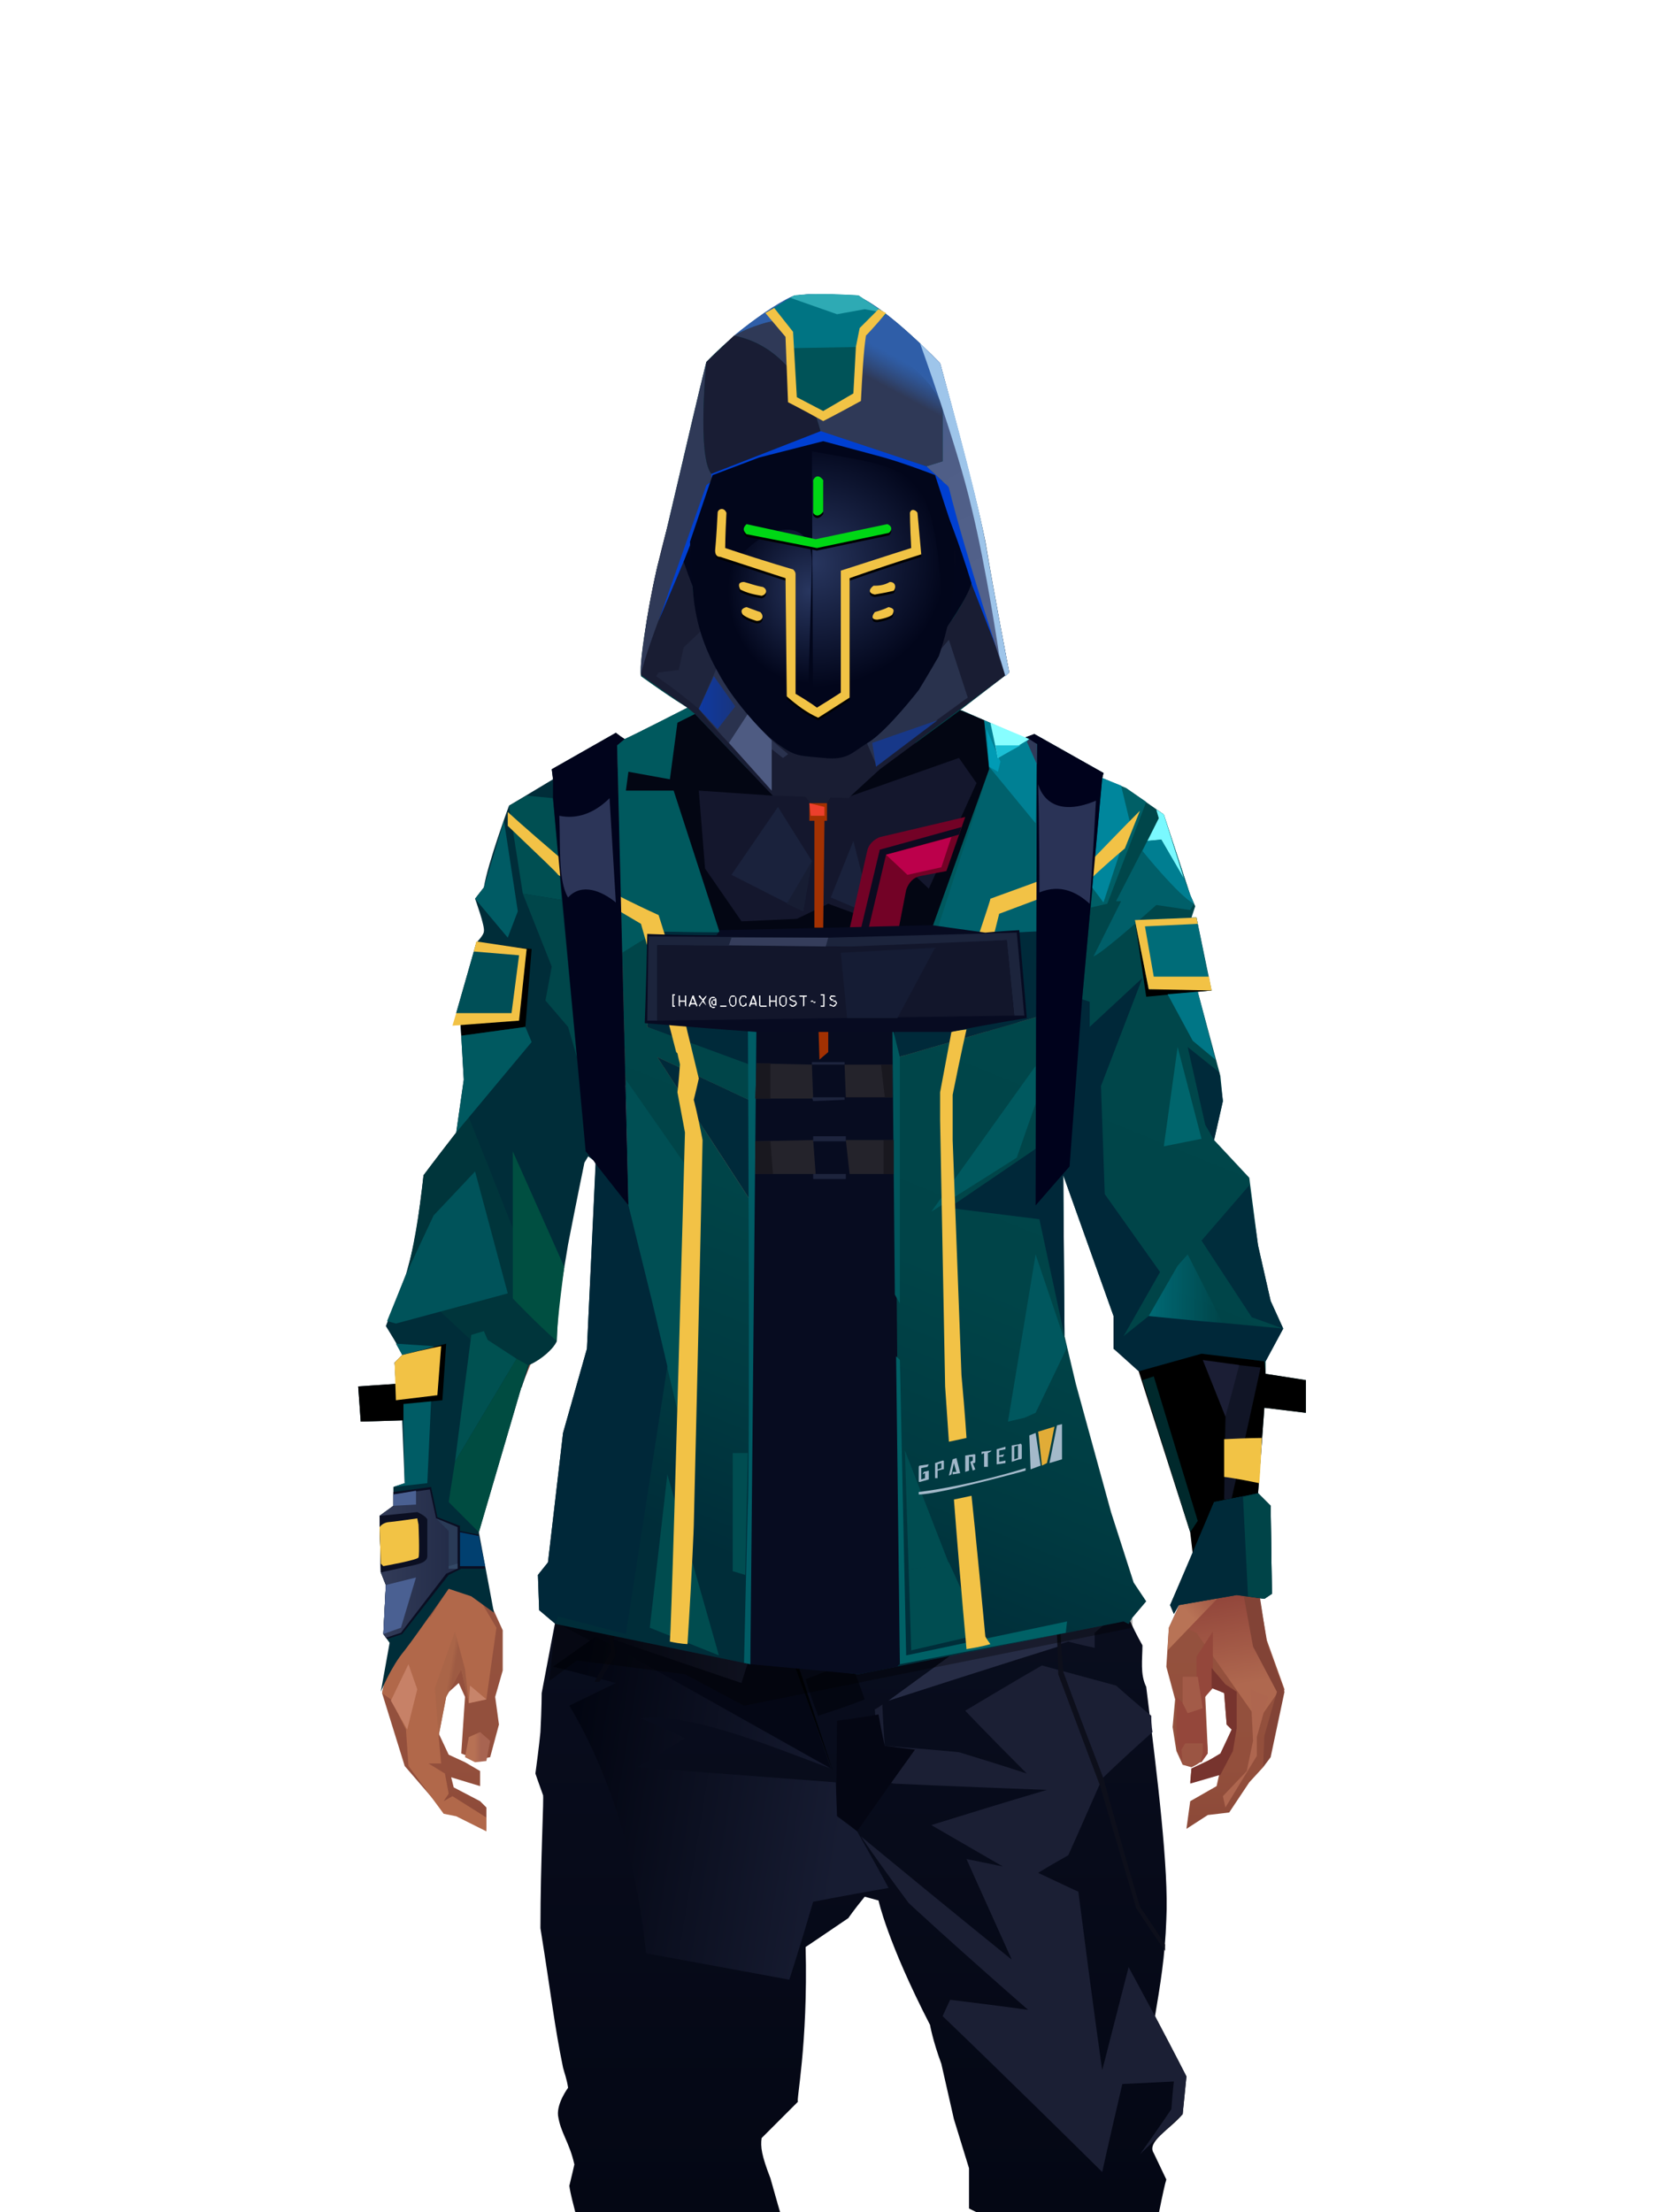 <?xml version="1.0" encoding="UTF-8"?>
<svg xmlns="http://www.w3.org/2000/svg" xmlns:xlink="http://www.w3.org/1999/xlink" width="1320px" height="1760px" viewBox="0 0 1320 1760" version="1.1">
<defs>












</defs>

<defs>
<linearGradient x1="50%" y1="6%" x2="50%" y2="100%" id="id-male-6.6_base_3-0">
<stop stop-color="#b37355" offset="0%">
</stop>
<stop stop-color="#c58b67" offset="8%">
</stop>
<stop stop-color="#a5684c" offset="20%">
</stop>
<stop stop-color="#975844" offset="34%">
</stop>
<stop stop-color="#934f3c" offset="71%">
</stop>
<stop stop-color="#602521" offset="100%">
</stop>
</linearGradient>
<linearGradient x1="50%" y1="-10%" x2="50%" y2="84%" id="id-male-6.6_base_3-1">
<stop stop-color="#a86549" offset="0%">
</stop>
<stop stop-color="#c1845e" offset="49%">
</stop>
<stop stop-color="#ab6a54" offset="100%">
</stop>
</linearGradient>
<linearGradient x1="57%" y1="50%" x2="47%" y2="56%" id="id-male-6.6_base_3-2">
<stop stop-color="#7a3a33" offset="0%">
</stop>
<stop stop-color="#783731" offset="100%">
</stop>
</linearGradient>
<linearGradient x1="45%" y1="35%" x2="55%" y2="47%" id="id-male-6.6_base_3-3">
<stop stop-color="#a66552" offset="0%">
</stop>
<stop stop-color="#824237" offset="100%">
</stop>
</linearGradient>
<linearGradient x1="54%" y1="31%" x2="47%" y2="81%" id="id-male-6.6_base_3-4">
<stop stop-color="#a5684e" offset="0%">
</stop>
<stop stop-color="#a7644c" offset="20%">
</stop>
<stop stop-color="#8a4938" offset="71%">
</stop>
<stop stop-color="#854739" offset="81%">
</stop>
<stop stop-color="#824036" offset="100%">
</stop>
</linearGradient>
<linearGradient x1="43%" y1="38%" x2="54%" y2="44%" id="id-male-6.6_base_3-5">
<stop stop-color="#aa6548" offset="0%">
</stop>
<stop stop-color="#9e5b43" offset="100%">
</stop>
</linearGradient>
<linearGradient x1="46%" y1="8%" x2="58%" y2="82%" id="id-male-6.6_base_3-6">
<stop stop-color="#c9906f" offset="0%">
</stop>
<stop stop-color="#a45848" offset="100%">
</stop>
</linearGradient>
<linearGradient x1="50%" y1="41%" x2="49%" y2="65%" id="id-male-6.6_base_3-7">
<stop stop-color="#622b30" offset="0%">
</stop>
<stop stop-color="#a8594b" offset="27%">
</stop>
<stop stop-color="#ab6f54" offset="100%">
</stop>
</linearGradient>
<linearGradient x1="63%" y1="4%" x2="25%" y2="77%" id="id-male-6.6_base_3-8">
<stop stop-color="#d2a185" offset="0%">
</stop>
<stop stop-color="#d5a88f" offset="55%">
</stop>
<stop stop-color="#b97a5d" offset="100%">
</stop>
</linearGradient>
<linearGradient x1="50%" y1="23%" x2="41%" y2="77%" id="id-male-6.6_base_3-9">
<stop stop-color="#7f3531" offset="0%">
</stop>
<stop stop-color="#9d4d4c" offset="100%">
</stop>
</linearGradient>
<linearGradient x1="47%" y1="22%" x2="55%" y2="89%" id="id-male-6.6_base_3-10">
<stop stop-color="#b57159" offset="0%">
</stop>
<stop stop-color="#bc8971" offset="100%">
</stop>
</linearGradient>
<linearGradient x1="86%" y1="87%" x2="11%" y2="66%" id="id-male-6.6_base_3-11">
<stop stop-color="#9e5c4a" offset="0%">
</stop>
<stop stop-color="#8c4e40" offset="100%">
</stop>
</linearGradient>
<linearGradient x1="71%" y1="11%" x2="50%" y2="100%" id="id-male-6.6_base_3-12">
<stop stop-color="#b27255" offset="0%">
</stop>
<stop stop-color="#a5684c" offset="100%" stop-opacity="0">
</stop>
</linearGradient>
<linearGradient x1="66%" y1="46%" x2="56%" y2="43%" id="id-male-6.6_base_3-13">
<stop stop-color="#8e5040" offset="0%">
</stop>
<stop stop-color="#7d403a" offset="100%">
</stop>
</linearGradient>
<linearGradient x1="100%" y1="41%" x2="50%" y2="63%" id="id-male-6.6_base_3-14">
<stop stop-color="#712725" offset="0%">
</stop>
<stop stop-color="#732825" offset="100%">
</stop>
</linearGradient>
<linearGradient x1="69%" y1="20%" x2="50%" y2="100%" id="id-male-6.6_base_3-15">
<stop stop-color="#925342" offset="0%">
</stop>
<stop stop-color="#9d5a48" offset="100%">
</stop>
</linearGradient>
<linearGradient x1="36%" y1="20%" x2="57%" y2="81%" id="id-male-6.6_base_3-16">
<stop stop-color="#b07254" offset="0%">
</stop>
<stop stop-color="#b37355" offset="100%">
</stop>
</linearGradient>
<linearGradient x1="26%" y1="83%" x2="92%" y2="50%" id="id-male-6.6_base_3-17">
<stop stop-color="#c48864" offset="0%" stop-opacity="0">
</stop>
<stop stop-color="#c38b6b" offset="99%">
</stop>
</linearGradient>
<linearGradient x1="17%" y1="56%" x2="85%" y2="45%" id="id-male-6.6_base_3-18">
<stop stop-color="#d0a183" offset="0%" stop-opacity="0">
</stop>
<stop stop-color="#d0a183" offset="51%">
</stop>
<stop stop-color="#c68e6e" offset="100%">
</stop>
</linearGradient>
<linearGradient x1="17%" y1="24%" x2="74%" y2="87%" id="id-male-6.6_base_3-19">
<stop stop-color="#c78e6c" offset="0%">
</stop>
<stop stop-color="#b87755" offset="100%">
</stop>
</linearGradient>
<linearGradient x1="26%" y1="42%" x2="80%" y2="75%" id="id-male-6.6_base_3-20">
<stop stop-color="#d9b09c" offset="0%">
</stop>
<stop stop-color="#d5a88f" offset="100%" stop-opacity="0">
</stop>
</linearGradient>
<linearGradient x1="29%" y1="56%" x2="77%" y2="50%" id="id-male-6.6_base_3-21">
<stop stop-color="#cda484" offset="0%">
</stop>
<stop stop-color="#cb9d7c" offset="100%" stop-opacity="0">
</stop>
</linearGradient>
<linearGradient x1="74%" y1="24%" x2="34%" y2="74%" id="id-male-6.6_base_3-22">
<stop stop-color="#c38260" offset="0%">
</stop>
<stop stop-color="#c58865" offset="100%">
</stop>
</linearGradient>
<linearGradient x1="66%" y1="100%" x2="40%" y2="0%" id="id-male-6.6_base_3-23">
<stop stop-color="#bc7a58" offset="0%">
</stop>
<stop stop-color="#d7aa98" offset="46%">
</stop>
<stop stop-color="#c28360" offset="100%">
</stop>
</linearGradient>
<linearGradient x1="52%" y1="13%" x2="59%" y2="75%" id="id-male-6.6_base_3-24">
<stop stop-color="#92463b" offset="0%">
</stop>
<stop stop-color="#af684f" offset="100%">
</stop>
</linearGradient>
<linearGradient x1="28%" y1="76%" x2="73%" y2="20%" id="id-male-6.6_base_3-25">
<stop stop-color="#b87356" offset="0%">
</stop>
<stop stop-color="#91453a" offset="67%">
</stop>
<stop stop-color="#a15745" offset="100%">
</stop>
</linearGradient>
<linearGradient x1="50%" y1="0%" x2="50%" y2="100%" id="id-male-6.6_base_3-26">
<stop stop-color="#9a5242" offset="0%">
</stop>
<stop stop-color="#6c2b27" offset="100%">
</stop>
</linearGradient>
<linearGradient x1="66%" y1="59%" x2="24%" y2="66%" id="id-male-6.6_base_3-27">
<stop stop-color="#a36149" offset="0%">
</stop>
<stop stop-color="#c07f5d" offset="100%">
</stop>
</linearGradient>
<linearGradient x1="41%" y1="11%" x2="55%" y2="61%" id="id-male-6.6_base_3-28">
<stop stop-color="#cd9781" offset="0%">
</stop>
<stop stop-color="#b4705c" offset="100%">
</stop>
</linearGradient>
<linearGradient x1="19%" y1="58%" x2="66%" y2="43%" id="id-male-6.6_base_3-29">
<stop stop-color="#d3a389" offset="0%">
</stop>
<stop stop-color="#c38761" offset="100%">
</stop>
</linearGradient>
<linearGradient x1="73%" y1="50%" x2="30%" y2="53%" id="id-male-6.6_base_3-30">
<stop stop-color="#9b5f42" offset="0%">
</stop>
<stop stop-color="#b67b61" offset="100%">
</stop>
</linearGradient>
<linearGradient x1="31%" y1="0%" x2="50%" y2="100%" id="id-male-6.6_base_3-31">
<stop stop-color="#d5a897" offset="0%">
</stop>
<stop stop-color="#d1a08e" offset="100%">
</stop>
</linearGradient>
<linearGradient x1="29%" y1="43%" x2="65%" y2="100%" id="id-male-6.6_base_3-32">
<stop stop-color="#d29d85" offset="0%">
</stop>
<stop stop-color="#c18265" offset="100%">
</stop>
</linearGradient>
<linearGradient x1="13%" y1="78%" x2="84%" y2="50%" id="id-male-6.6_base_3-33">
<stop stop-color="#b77456" offset="0%">
</stop>
<stop stop-color="#aa6244" offset="100%">
</stop>
</linearGradient>
<linearGradient x1="50%" y1="0%" x2="36%" y2="100%" id="id-male-6.6_base_3-34">
<stop stop-color="#d1a187" offset="0%">
</stop>
<stop stop-color="#cc957e" offset="100%">
</stop>
</linearGradient>
<linearGradient x1="50%" y1="28%" x2="64%" y2="55%" id="id-male-6.6_base_3-35">
<stop stop-color="#cf9d80" offset="0%">
</stop>
<stop stop-color="#c38869" offset="100%">
</stop>
</linearGradient>
<linearGradient x1="40%" y1="55%" x2="62%" y2="71%" id="id-male-6.6_base_3-36">
<stop stop-color="#b47251" offset="0%">
</stop>
<stop stop-color="#ba7b58" offset="100%">
</stop>
</linearGradient>
<linearGradient x1="9%" y1="37%" x2="88%" y2="55%" id="id-male-6.6_base_3-37">
<stop stop-color="#9d5d46" offset="0%">
</stop>
<stop stop-color="#86473b" offset="100%">
</stop>
</linearGradient>
<linearGradient x1="62%" y1="19%" x2="50%" y2="100%" id="id-male-6.6_base_3-38">
<stop stop-color="#b06a4d" offset="0%">
</stop>
<stop stop-color="#8e483a" offset="100%">
</stop>
</linearGradient>
<linearGradient x1="45%" y1="18%" x2="51%" y2="67%" id="id-male-6.6_base_3-39">
<stop stop-color="#d29f88" offset="0%">
</stop>
<stop stop-color="#be7f5d" offset="100%">
</stop>
</linearGradient>
<linearGradient x1="50%" y1="43%" x2="50%" y2="100%" id="id-male-6.6_base_3-40">
<stop stop-color="#ca9076" offset="0%">
</stop>
<stop stop-color="#ab6344" offset="100%">
</stop>
</linearGradient>
<linearGradient x1="45%" y1="50%" x2="58%" y2="50%" id="id-male-6.6_base_3-41">
<stop stop-color="#9d5d49" offset="0%">
</stop>
<stop stop-color="#be836d" offset="100%">
</stop>
</linearGradient>
<linearGradient x1="33%" y1="74%" x2="77%" y2="42%" id="id-male-6.6_base_3-42">
<stop stop-color="#a8644f" offset="0%">
</stop>
<stop stop-color="#b6765a" offset="100%">
</stop>
</linearGradient>
<linearGradient x1="63%" y1="59%" x2="38%" y2="59%" id="id-male-6.6_base_3-43">
<stop stop-color="#a86451" offset="0%">
</stop>
<stop stop-color="#b77154" offset="100%">
</stop>
</linearGradient>
<linearGradient x1="50%" y1="0%" x2="50%" y2="100%" id="id-male-6.6_base_3-44">
<stop stop-color="#bd907d" offset="0%">
</stop>
<stop stop-color="#9e5744" offset="100%">
</stop>
</linearGradient>
<linearGradient x1="47%" y1="47%" x2="53%" y2="50%" id="id-male-6.6_base_3-45">
<stop stop-color="#c19b86" offset="0%">
</stop>
<stop stop-color="#9e5744" offset="100%">
</stop>
</linearGradient>
<linearGradient x1="50%" y1="0%" x2="50%" y2="100%" id="id-male-6.6_base_3-46">
<stop stop-color="#ac6553" offset="0%">
</stop>
<stop stop-color="#9e5644" offset="100%">
</stop>
</linearGradient>
<linearGradient x1="50%" y1="0%" x2="50%" y2="100%" id="id-male-6.6_base_3-47">
<stop stop-color="#b28775" offset="0%">
</stop>
<stop stop-color="#b68776" offset="100%">
</stop>
</linearGradient>
<linearGradient x1="0%" y1="55%" x2="100%" y2="55%" id="id-male-6.6_base_3-48">
<stop stop-color="#a2675e" offset="0%">
</stop>
<stop stop-color="#8f4f4c" offset="100%">
</stop>
</linearGradient>
<linearGradient x1="50%" y1="0%" x2="50%" y2="100%" id="id-male-6.6_base_3-49">
<stop stop-color="#af8873" offset="0%">
</stop>
<stop stop-color="#93493e" offset="100%">
</stop>
</linearGradient>
<linearGradient x1="49%" y1="20%" x2="52%" y2="96%" id="id-male-6.6_base_3-50">
<stop stop-color="#9b5650" offset="0%">
</stop>
<stop stop-color="#984d3f" offset="100%">
</stop>
</linearGradient>
<linearGradient x1="50%" y1="0%" x2="50%" y2="100%" id="id-male-6.6_base_3-51">
<stop stop-color="#5a1d24" offset="0%">
</stop>
<stop stop-color="#72332b" offset="100%">
</stop>
</linearGradient>
<linearGradient x1="33%" y1="47%" x2="59%" y2="56%" id="id-male-6.6_base_3-52">
<stop stop-color="#8e4d39" offset="0%">
</stop>
<stop stop-color="#7c3a31" offset="100%">
</stop>
</linearGradient>
</defs>
<g transform="translate(304,473)" id="id-male-6.6_base_3-53">
<polygon points="174 662 139 824 137 906 146 1082 171 1154 176 1211 174 1230 175 1284 287 1284 284 1265 308 1195 306 1124 345 952 343 912 353 879 362 881 371 877 383 904 391 970 434 1079 457 1202 475 1252 475 1284 596 1284 600 1225 591 1146 609 1103 612 997 596 842 545 671 539 640 528 606 531 569 509 498 522 403 539 360 539 348 563 464 576 498 585 574 637 704 646 760 646 778 626 822 624 853 631 879 629 901 632 920 637 931 647 931 657 920 655 877 659 867 670 874 672 899 676 903 667 923 644 934 643 945 666 939 664 948 643 960 640 982 657 971 674 969 690 945 701 933 704 926 707 923 713 892 718 871 704 832 696 786 703 768 693 725 693 521 652 425 629 282 626 203 612 175 567 156 548 141 530 139 479 114 422 73 416 42 415 1 285 0 284 73 279 83 242 114 196 137 171 139 155 156 108 175 91 228 91 287 68 431 30 516 23 602 28 725 16 764 21 782 0 874 18 932 49 968 59 970 83 982 83 965 78 960 57 949 55 941 78 948 78 936 66 929 53 923 45 906 51 875 61 866 66 877 63 922 75 927 86 925 93 899 90 877 96 856 96 824 75 778 77 738 108 637 139 562 142 495 159 458 180 358 199 403 203 461 211 504 188 564 191 608" fill="url(#id-male-6.6_base_3-0)" id="id-male-6.6_base_3-54">
</polygon>
<polygon points="91 287 68 431 30 516 23 602 72 688 117 614 98 452 109 469 123 336 102 372 109 294 88 309 109 285" fill="url(#id-male-6.6_base_3-1)" id="id-male-6.6_base_3-54">
</polygon>
<polygon points="383 906 391 972 434 1081 457 1204 475 1254 475 1287 596 1287 600 1226 591 1148 609 1105 612 999 602 904 584 908 584 846 535 683 456 705 382 878" fill="url(#id-male-6.6_base_3-2)" id="id-male-6.6_base_3-54">
</polygon>
<polygon points="137 907 146 1083 171 1156 176 1212 174 1232 175 1286 175 1287 287 1287 284 1266 308 1197 306 1126 345 954 343 923 293 814 263 724 247 711" fill="url(#id-male-6.6_base_3-3)" id="id-male-6.6_base_3-54">
</polygon>
<polygon points="545 673 539 641 528 608 531 571 509 500 522 405 539 361 539 350 563 465 576 500 601 540 660 491 688 529 652 427 629 283 626 205 612 177 568 157 548 142 530 141 479 116 422 75 416 44 415 3 360 3 360 715 462 724" fill="url(#id-male-6.6_base_3-4)" id="id-male-6.6_base_3-54">
</polygon>
<polygon points="83 984 59 972 49 970 21 932 19 903 7 879 0 874 11 824 38 786 38 814 56 786 78 800 91 822 83 879 69 882 63 855 51 877 45 908 47 930 37 930 50 938 53 954 49 960 56 956 83 973" fill="#b1684a" id="id-male-6.6_base_3-59">
</polygon>
<polygon points="66 855 69 882 63 855 51 877 45 908 42 870 58 825" fill="url(#id-male-6.6_base_3-5)" id="id-male-6.6_base_3-59">
</polygon>
<polygon points="83 879 69 882 70 868" fill="#c7846a" id="id-male-6.6_base_3-59">
</polygon>
<polygon points="481 376 513 349 558 291 522 368" fill="#885f60" id="id-male-6.6_base_3-62">
</polygon>
<polygon points="313 697 260 560 246 448 259 424 355 408 361 366 317 404 285 409 267 378 313 343 394 351 431 378 420 404 368 399 371 404 449 421 466 441 449 510 466 547 406 697 358 717" fill="url(#id-male-6.6_base_3-6)" id="id-male-6.6_base_3-63">
</polygon>
<polygon points="410 90 430 82 423 76 416 45 416 7 286 9 286 48 283 76 278 86 244 114 195 139 366 139 390 70 410 26" fill="url(#id-male-6.6_base_3-7)" id="id-male-6.6_base_3-64">
</polygon>
<polygon points="182 180 133 231 97 289 97 231 113 182 165 159" fill="url(#id-male-6.6_base_3-8)" id="id-male-6.6_base_3-65">
</polygon>
<polygon points="346 107 384 55 409 31 414 23 299 31" fill="url(#id-male-6.6_base_3-9)" id="id-male-6.6_base_3-66">
</polygon>
<polygon points="287 93 295 32 323 129" fill="url(#id-male-6.6_base_3-10)" id="id-male-6.6_base_3-67">
</polygon>
<polygon points="336 139 314 151 270 146 224 139" fill="#e2b4a4" id="id-male-6.6_base_3-68">
</polygon>
<polygon points="410 84 409 136 461 129" fill="url(#id-male-6.6_base_3-11)" id="id-male-6.6_base_3-69">
</polygon>
<polygon points="173 246 167 286 191 351 263 386 328 330 359 330 359 152 348 139 336 139 309 152" fill="url(#id-male-6.6_base_3-12)" id="id-male-6.6_base_3-70">
</polygon>
<polygon points="464 159 516 190 500 159" fill="url(#id-male-6.6_base_3-13)" id="id-male-6.6_base_3-71">
</polygon>
<polygon points="302 31 346 72 382 62 409 37 416 28 416 13" fill="url(#id-male-6.6_base_3-14)" id="id-male-6.6_base_3-72">
</polygon>
<polygon points="263 151 191 202 219 151" fill="#b17054" id="id-male-6.6_base_3-73">
</polygon>
<polygon points="154 206 170 170 122 188" fill="#deb7a9" id="id-male-6.6_base_3-74">
</polygon>
<polygon points="358 285 344 299 323 318 305 354 358 345 354 305" fill="url(#id-male-6.6_base_3-15)" id="id-male-6.6_base_3-75">
</polygon>
<polygon points="260 361 265 387 203 371 191 347" fill="#94523b" id="id-male-6.6_base_3-76">
</polygon>
<polygon points="198 362 181 359 167 284" fill="#5e2227" id="id-male-6.6_base_3-77">
</polygon>
<polygon points="477 341 477 335 488 326 496 325 509 338 496 348 485 354" fill="#5d2221" id="id-male-6.6_base_3-78">
</polygon>
<polygon points="314 151 342 220 317 293 237 351 209 318 172 251 185 205 270 146" fill="url(#id-male-6.6_base_3-16)" id="id-male-6.6_base_3-79">
</polygon>
<polygon points="314 151 330 238 209 318 172 251 185 205 270 146" fill="url(#id-male-6.6_base_3-17)" id="id-male-6.6_base_3-79">
</polygon>
<polygon points="314 151 350 205 220 227 185 205 270 146" fill="url(#id-male-6.6_base_3-18)" opacity="0.369" id="id-male-6.6_base_3-79">
</polygon>
<polygon points="211 335 223 322 242 327 244 332 235 353 213 349" fill="#642b26" id="id-male-6.6_base_3-82">
</polygon>
<polygon points="224 339 226 342 226 345 222 349 235 350 242 333 230 338 227 335" fill="#70434f" id="id-male-6.6_base_3-83">
</polygon>
<polygon points="488 343 491 347 486 351 479 338 489 327 495 327 493 336" fill="#6f373c" id="id-male-6.6_base_3-84">
</polygon>
<polygon points="485 339 488 343 493 337" fill="#92523e" id="id-male-6.6_base_3-85">
</polygon>
<polygon points="359 162 359 291 406 325 455 347 529 267 463 182 415 166" fill="url(#id-male-6.6_base_3-19)" id="id-male-6.6_base_3-86">
</polygon>
<polygon points="359 178 359 281 391 302 391 249 489 270 461 189 415 166" fill="url(#id-male-6.6_base_3-20)" id="id-male-6.6_base_3-86">
</polygon>
<polygon points="359 178 359 219 472 220 461 189 415 166 371 163" fill="url(#id-male-6.6_base_3-21)" id="id-male-6.6_base_3-86">
</polygon>
<polygon points="358 178 372 168 440 156 413 137 378 158 411 80 396 60 358 146" fill="url(#id-male-6.6_base_3-22)" id="id-male-6.6_base_3-89">
</polygon>
<polygon points="346 140 358 152 372 129 400 48 369 86 364 130" fill="#d3a08c" id="id-male-6.6_base_3-90">
</polygon>
<polygon points="591 281 601 226 559 159 514 159 523 138 499 156 571 263" fill="url(#id-male-6.6_base_3-23)" id="id-male-6.6_base_3-91">
</polygon>
<polygon points="609 298 626 332 629 285 627 227 614 207 617 251" fill="#8581a0" id="id-male-6.6_base_3-92">
</polygon>
<polygon points="554 159 567 157 612 177 614 192 579 175 603 207 601 226" fill="#b67758" id="id-male-6.6_base_3-93">
</polygon>
<polygon points="641 823 648 826 697 896 713 873 682 781" fill="url(#id-male-6.6_base_3-24)" id="id-male-6.6_base_3-94">
</polygon>
<polygon points="625 840 700 762 688 738 679 784 648 776 626 822" fill="url(#id-male-6.6_base_3-25)" id="id-male-6.6_base_3-94">
</polygon>
<polygon points="648 862 648 845 661 825 661 870 654 878 657 922 652 929 637 929 632 914 632 893 632 877 644 888" fill="#94473b" id="id-male-6.6_base_3-96">
</polygon>
<polygon points="554 375 577 333 607 451 594 508 568 462" fill="#bb7966" id="id-male-6.6_base_3-97">
</polygon>
<polygon points="623 326 643 425 633 431 693 523 652 427 636 326 625 315" fill="#7b779a" id="id-male-6.6_base_3-98">
</polygon>
<polygon points="628 274 638 339 623 314" fill="#6f393c" id="id-male-6.6_base_3-99">
</polygon>
<polygon points="693 523 695 567 685 525 618 416 633 431" fill="#8d4e3b" id="id-male-6.6_base_3-100">
</polygon>
<polygon points="640 463 599 539 601 571 634 655 646 703 650 754 658 640 660 491" fill="#bd7b5a" id="id-male-6.6_base_3-101">
</polygon>
<polygon points="610 531 648 646 652 546 638 479" fill="#cb937c" id="id-male-6.6_base_3-101">
</polygon>
<polygon points="693 748 677 730 677 700 660 491 685 525 691 552 684 727" fill="url(#id-male-6.6_base_3-26)" id="id-male-6.6_base_3-103">
</polygon>
<polygon points="691 746 703 768 693 727 695 567 691 551 683 727" fill="#7e97bd" id="id-male-6.6_base_3-104">
</polygon>
<polygon points="260 559 310 683 355 716 263 713 238 685 195 582" fill="url(#id-male-6.6_base_3-27)" id="id-male-6.6_base_3-105">
</polygon>
<polygon points="637 931 636 919 639 914 653 914 653 922 651 929 648 931 644 933" fill="#9b5543" id="id-male-6.6_base_3-106">
</polygon>
<polygon points="637 861 637 882 641 890 653 886 649 861" fill="#a35b48" id="id-male-6.6_base_3-107">
</polygon>
<polygon points="691 871 693 912 688 936 669 956 671 965 696 924 696 909 705 877" fill="#ae664f" id="id-male-6.6_base_3-108">
</polygon>
<polygon points="703 768 684 788 693 837 712 873 702 908 701 933 707 925 718 873 704 834 697 788" fill="#824336" id="id-male-6.6_base_3-109">
</polygon>
<polygon points="667 939 643 946 644 934 657 928 667 922 676 903 672 899 670 874 660 870 660 854 671 867 680 873 680 902 677 920" fill="#77342e" id="id-male-6.6_base_3-110">
</polygon>
<polygon points="361 510 359 634 426 561 420 535" fill="url(#id-male-6.6_base_3-28)" opacity="0.626" id="id-male-6.6_base_3-111">
</polygon>
<polygon points="319 403 289 399 268 380 313 343 361 348 362 372" fill="url(#id-male-6.6_base_3-29)" id="id-male-6.6_base_3-112">
</polygon>
<polygon points="171 141 168 151 180 151 204 139 196 138" fill="url(#id-male-6.6_base_3-30)" id="id-male-6.6_base_3-113">
</polygon>
<polygon points="359 308 362 360 382 334" fill="#bb7863" opacity="0.625" id="id-male-6.6_base_3-114">
</polygon>
<polygon points="360 546 360 584 387 551 374 540" fill="url(#id-male-6.6_base_3-31)" opacity="0.626" id="id-male-6.6_base_3-115">
</polygon>
<polygon points="346 542 360 547 373 540 360 534" fill="#763735" id="id-male-6.6_base_3-116">
</polygon>
<polygon points="325 545 277 503 259 561 308 579" fill="url(#id-male-6.6_base_3-32)" opacity="0.758" id="id-male-6.6_base_3-117">
</polygon>
<polygon points="389 499 460 467 449 510 404 520" fill="url(#id-male-6.6_base_3-33)" id="id-male-6.6_base_3-118">
</polygon>
<polygon points="364 491 361 403 420 428" fill="url(#id-male-6.6_base_3-34)" opacity="0.758" id="id-male-6.6_base_3-119">
</polygon>
<polygon points="262 446 333 446 323 469 279 492" fill="url(#id-male-6.6_base_3-35)" opacity="0.758" id="id-male-6.6_base_3-120">
</polygon>
<polygon points="259 425 279 496 259 561 236 528 213 443 227 425 243 447" fill="url(#id-male-6.6_base_3-36)" id="id-male-6.6_base_3-121">
</polygon>
<polygon points="412 343 444 374 466 383 499 351 447 354 416 339" fill="url(#id-male-6.6_base_3-37)" id="id-male-6.6_base_3-122">
</polygon>
<polygon points="164 252 163 278 128 284" fill="#85483c" id="id-male-6.6_base_3-123">
</polygon>
<polygon points="58 478 88 441 88 416 69 430 66 456" fill="url(#id-male-6.6_base_3-38)" id="id-male-6.6_base_3-124">
</polygon>
<polygon points="76 684 69 634 61 517 89 474 111 569" fill="url(#id-male-6.6_base_3-39)" id="id-male-6.6_base_3-125">
</polygon>
<polygon points="53 489 47 539 69 635 76 684 53 760 40 781 16 766 28 727 23 604 28 544" fill="url(#id-male-6.6_base_3-40)" id="id-male-6.6_base_3-126">
</polygon>
<polygon points="136 452 127 497 153 460 177 340 170 300" fill="#965744" id="id-male-6.6_base_3-127">
</polygon>
<polygon points="181 359 159 460 143 497 142 514 123 532 109 514 108 490 127 497 153 460 177 340" fill="#8d4e42" id="id-male-6.6_base_3-127">
</polygon>
<polygon points="38 747 28 772 38 788 44 772" fill="#bb775c" id="id-male-6.6_base_3-129">
</polygon>
<polygon points="359 379 342 413 361 444 377 417" fill="url(#id-male-6.6_base_3-41)" id="id-male-6.6_base_3-130">
</polygon>
<polygon points="196 581 260 561 229 519" fill="url(#id-male-6.6_base_3-42)" id="id-male-6.6_base_3-131">
</polygon>
<polygon points="74 929 66 925 69 909 78 905 86 912 83 928" fill="url(#id-male-6.6_base_3-43)" id="id-male-6.6_base_3-132">
</polygon>
<polygon points="20 903 7 880 21 851 28 871" fill="#c78167" id="id-male-6.6_base_3-133">
</polygon>
<polygon points="218 1123 203 1040 191 913 171 1090 182 1169 230 1208 261 1237 270 1213 234 1175 212 1157 272 1191 281 1169" fill="url(#id-male-6.6_base_3-44)" opacity="0.808" id="id-male-6.6_base_3-134">
</polygon>
<polygon points="182 1207 181 1155 213 1106 236 1166 230 1210" fill="#a8614d" id="id-male-6.6_base_3-135">
</polygon>
<polygon points="187 902 211 1137 227 1161 275 1187 299 1137 272 1009 299 918 269 791 211 836" fill="url(#id-male-6.6_base_3-45)" id="id-male-6.6_base_3-136">
</polygon>
<polygon points="288 1079 311 1040 311 942 295 903 264 1019 275 1188 301 1137" fill="url(#id-male-6.6_base_3-46)" id="id-male-6.6_base_3-137">
</polygon>
<polygon points="584 908 604 1008 608 1106 614 998 599 887" fill="#848bb1" id="id-male-6.6_base_3-138">
</polygon>
<polygon points="430 886 488 1140 535 1115 561 925 566 886 536 816 500 786" fill="url(#id-male-6.6_base_3-47)" opacity="0.792" id="id-male-6.6_base_3-139">
</polygon>
<polygon points="581 921 588 1011 584 1112 576 1162 544 1046 566 886" fill="url(#id-male-6.6_base_3-48)" id="id-male-6.6_base_3-140">
</polygon>
<polygon points="561 1247 518 1200 472 1112 494 931 505 931 594 1188 579 1244" fill="url(#id-male-6.6_base_3-49)" id="id-male-6.6_base_3-141">
</polygon>
<polygon points="531 1221 539 1263 536 1269 516 1287 509 1287 500 1263 513 1199 488 1226 462 1170 472 1101 427 1010 398 877 469 771 518 739 536 818 500 787 433 890 477 1078 534 1212" fill="url(#id-male-6.6_base_3-50)" id="id-male-6.6_base_3-142">
</polygon>
<polygon points="321 1058 284 852 258 721 266 733 371 879 362 883 354 881 343 914 345 954" fill="#995346" id="id-male-6.6_base_3-143">
</polygon>
<polygon points="429 1068 424 875 536 705 454 704 380 865 384 906 391 972" fill="#9e5752" opacity="0.394" id="id-male-6.6_base_3-144">
</polygon>
<polygon points="175 1262 194 1287 206 1287 225 1226 213 1249 175 1221 174 1232" fill="#743428" id="id-male-6.6_base_3-145">
</polygon>
<polygon points="528 1227 554 1234 569 1169 549 1168" fill="#ac7064" id="id-male-6.6_base_3-146">
</polygon>
<polygon points="546 678 545 672 539 641 528 608 531 571 509 500 522 405 539 361 539 350 547 389 542 330 558 289 517 369 528 369 517 411 499 442 509 465 488 531 507 525 522 585 449 724" fill="url(#id-male-6.6_base_3-51)" id="id-male-6.6_base_3-54">
</polygon>
<polygon points="402 722 490 609 522 585 449 723" fill="#94493c" id="id-male-6.6_base_3-148">
</polygon>
<polygon points="174 664 139 826 137 907 139 937 238 690 352 886 354 881 362 883 371 879 383 906 471 773 548 712 596 844 545 673 539 641 478 697 449 723 278 705 232 657 188 566 191 610" fill="url(#id-male-6.6_base_3-52)" id="id-male-6.6_base_3-54">
</polygon>
<polygon points="189 616 211 620 190 586 190 609" fill="#813f3a" id="id-male-6.6_base_3-150">
</polygon>
<polygon points="139 836 225 709 167 697 139 826" fill="#753e2a" id="id-male-6.6_base_3-151">
</polygon>
<polygon points="518 734 596 843 547 678" fill="#622b30" id="id-male-6.6_base_3-152">
</polygon>
<polygon points="415 778 447 726 314 744 329 762" fill="#a6564c" opacity="0.52" id="id-male-6.6_base_3-54">
</polygon>
<polygon points="411 685 463 666 456 573" fill="#7a3b33" id="id-male-6.6_base_3-154">
</polygon>
</g>
<defs>
<linearGradient x1="53%" y1="5%" x2="47%" y2="91%" id="id-male-6.8_face_3-0">
<stop stop-color="#932126" offset="0%">
</stop>
<stop stop-color="#873f39" offset="82%">
</stop>
<stop stop-color="#9e5e4f" offset="100%">
</stop>
</linearGradient>
<linearGradient x1="62%" y1="61%" x2="50%" y2="36%" id="id-male-6.8_face_3-1">
<stop stop-color="#ba6e61" offset="0%">
</stop>
<stop stop-color="#4d1217" offset="100%">
</stop>
</linearGradient>
<linearGradient x1="50%" y1="13%" x2="57%" y2="81%" id="id-male-6.8_face_3-2">
<stop stop-color="#885154" offset="0%">
</stop>
<stop stop-color="#9e5e4f" offset="52%">
</stop>
<stop stop-color="#d79898" offset="100%">
</stop>
</linearGradient>
<linearGradient x1="50%" y1="0%" x2="54%" y2="88%" id="id-male-6.8_face_3-3">
<stop stop-color="#8b2f27" offset="0%">
</stop>
<stop stop-color="#803a2b" offset="100%">
</stop>
</linearGradient>
<linearGradient x1="36%" y1="75%" x2="36%" y2="18%" id="id-male-6.8_face_3-4">
<stop stop-color="#6f3938" offset="0%">
</stop>
<stop stop-color="#590f13" offset="100%">
</stop>
</linearGradient>
<linearGradient x1="33%" y1="21%" x2="62%" y2="79%" id="id-male-6.8_face_3-5">
<stop stop-color="#a56757" offset="0%">
</stop>
<stop stop-color="#b57363" offset="10%">
</stop>
<stop stop-color="#b9735d" offset="53%">
</stop>
<stop stop-color="#d0907a" offset="70%">
</stop>
<stop stop-color="#aa6e5a" offset="88%">
</stop>
<stop stop-color="#ad7464" offset="100%">
</stop>
</linearGradient>
<linearGradient x1="28%" y1="56%" x2="79%" y2="54%" id="id-male-6.8_face_3-6">
<stop stop-color="#c89a8a" offset="0%">
</stop>
<stop stop-color="#e0ad98" offset="16%">
</stop>
<stop stop-color="#c08c7d" offset="100%">
</stop>
</linearGradient>
<linearGradient x1="68%" y1="59%" x2="18%" y2="46%" id="id-male-6.8_face_3-7">
<stop stop-color="#b78372" offset="0%">
</stop>
<stop stop-color="#b4786a" offset="100%">
</stop>
</linearGradient>
<linearGradient x1="26%" y1="17%" x2="91%" y2="50%" id="id-male-6.8_face_3-8">
<stop stop-color="#945344" offset="0%">
</stop>
<stop stop-color="#b3715e" offset="16%">
</stop>
<stop stop-color="#cb8c74" offset="51%">
</stop>
<stop stop-color="#935a4f" offset="100%">
</stop>
</linearGradient>
<linearGradient x1="45%" y1="16%" x2="52%" y2="84%" id="id-male-6.8_face_3-9">
<stop stop-color="#9f6554" offset="0%">
</stop>
<stop stop-color="#925343" offset="100%">
</stop>
</linearGradient>
<linearGradient x1="91%" y1="32%" x2="50%" y2="77%" id="id-male-6.8_face_3-10">
<stop stop-color="#9d6655" offset="0%">
</stop>
<stop stop-color="#a96c5d" offset="100%">
</stop>
</linearGradient>
<linearGradient x1="72%" y1="40%" x2="61%" y2="55%" id="id-male-6.8_face_3-11">
<stop stop-color="#734233" offset="0%">
</stop>
<stop stop-color="#ae705b" offset="100%">
</stop>
</linearGradient>
<linearGradient x1="50%" y1="33%" x2="50%" y2="100%" id="id-male-6.8_face_3-12">
<stop stop-color="#1e0d0c" offset="0%">
</stop>
<stop stop-color="#7f4d40" offset="100%">
</stop>
</linearGradient>
<linearGradient x1="34%" y1="50%" x2="87%" y2="60%" id="id-male-6.8_face_3-13">
<stop stop-color="#d09a88" offset="0%">
</stop>
<stop stop-color="#c38774" offset="100%">
</stop>
</linearGradient>
<linearGradient x1="14%" y1="54%" x2="60%" y2="65%" id="id-male-6.8_face_3-14">
<stop stop-color="#945b4b" offset="0%">
</stop>
<stop stop-color="#894336" offset="50%">
</stop>
<stop stop-color="#824937" offset="100%">
</stop>
</linearGradient>
<linearGradient x1="50%" y1="0%" x2="50%" y2="100%" id="id-male-6.8_face_3-15">
<stop stop-color="#ce9386" offset="0%">
</stop>
<stop stop-color="#c99387" offset="100%">
</stop>
</linearGradient>
<linearGradient x1="50%" y1="9%" x2="44%" y2="54%" id="id-male-6.8_face_3-16">
<stop stop-color="#c58372" offset="0%">
</stop>
<stop stop-color="#d2977f" offset="100%">
</stop>
</linearGradient>
<linearGradient x1="61%" y1="87%" x2="61%" y2="8%" id="id-male-6.8_face_3-17">
<stop stop-color="#deac9d" offset="0%" stop-opacity="0">
</stop>
<stop stop-color="#d69c96" offset="100%">
</stop>
</linearGradient>
<radialGradient cx="50%" cy="39%" r="61%" id="id-male-6.8_face_3-18" fx="50%" fy="39%" gradientTransform="translate(0.5,0.392) scale(0.254,1) rotate(90) scale(1,3) translate(-0.5,-0.392)">
<stop stop-color="#b36061" offset="0%">
</stop>
<stop stop-color="#6c2c2e" offset="100%">
</stop>
</radialGradient>
<linearGradient x1="67%" y1="12%" x2="50%" y2="100%" id="id-male-6.8_face_3-19">
<stop stop-color="#8d5644" offset="0%">
</stop>
<stop stop-color="#e0ad98" offset="100%">
</stop>
</linearGradient>
<linearGradient x1="45%" y1="50%" x2="56%" y2="52%" id="id-male-6.8_face_3-20">
<stop stop-color="#bf7357" offset="0%">
</stop>
<stop stop-color="#945741" offset="100%">
</stop>
</linearGradient>
<linearGradient x1="18%" y1="22%" x2="62%" y2="71%" id="id-male-6.8_face_3-21">
<stop stop-color="#a5624f" offset="0%">
</stop>
<stop stop-color="#c59181" offset="100%">
</stop>
</linearGradient>
<linearGradient x1="50%" y1="35%" x2="87%" y2="93%" id="id-male-6.8_face_3-22">
<stop stop-color="#eec5b7" offset="0%">
</stop>
<stop stop-color="#d1a398" offset="100%">
</stop>
</linearGradient>
<linearGradient x1="50%" y1="115%" x2="50%" y2="50%" id="id-male-6.8_face_3-23">
<stop stop-color="#925f51" offset="0%">
</stop>
<stop stop-color="#593128" offset="100%">
</stop>
</linearGradient>
<linearGradient x1="73%" y1="44%" x2="22%" y2="46%" id="id-male-6.8_face_3-24">
<stop stop-color="#1f1619" offset="0%">
</stop>
<stop stop-color="#492a2a" offset="100%">
</stop>
</linearGradient>
</defs>
<g transform="translate(548,259)" id="id-male-6.8_face_3-25">
<g id="id-male-6.8_face_3-26">
<g transform="translate(0,121)" id="id-male-6.8_face_3-27">
<polygon points="199 13 214 3 222 9 221 25 214 38 214 43 210 54 208 65 197 70 190 64" fill="url(#id-male-6.8_face_3-0)" id="id-male-6.8_face_3-28">
</polygon>
<polygon points="197 24 209 14 216 9 219 10 220 22 214 37 195 43" fill="url(#id-male-6.8_face_3-1)" id="id-male-6.8_face_3-29">
</polygon>
<polygon points="203 38 208 34 199 25 203 22 209 23 207 18 212 16 214 38 214 43 213 48 207 51 201 46" fill="url(#id-male-6.8_face_3-2)" id="id-male-6.8_face_3-28">
</polygon>
<polygon points="212 5 214 3 222 9 222 10 219 10 216 9" fill="#d497ad" id="id-male-6.8_face_3-28">
</polygon>
<polygon points="208 65 197 70 190 64 194 42 199 50 193 62 199 67" fill="#50151b" id="id-male-6.8_face_3-28">
</polygon>
<polygon points="203 62 202 54 211 50" fill="#723c31" id="id-male-6.8_face_3-33">
</polygon>
<polygon points="196 50 202 51 203 42 196 46" fill="#a06051" id="id-male-6.8_face_3-34">
</polygon>
<polygon points="194 45 199 47 202 45 202 32 197 31" fill="#561b1f" id="id-male-6.8_face_3-35">
</polygon>
<path d="M 30 70 C 24 70 20 69 19 68 C 17 66 12 52 8 46 C 4 39 2 38 1 33 C 0 30 0 21 1 6 L 8 0 L 23 9 L 30 70 Z" fill="url(#id-male-6.8_face_3-3)" id="id-male-6.8_face_3-36">
</path>
<polygon points="8 6 2 6 7 3 10 2 23 9 19 14" fill="#c9899b" id="id-male-6.8_face_3-36">
</polygon>
<path d="M 26 68 C 23 69 20 69 19 68 C 17 66 12 52 8 46 C 7 44 6 43 6 42 C 9 45 10 47 12 48 C 13 50 14 52 16 56 L 26 68 Z" fill="#7e2e28" id="id-male-6.8_face_3-36">
</path>
<polygon points="26 68 29 65 27 53 20 61" fill="#954b3f" id="id-male-6.8_face_3-36">
</polygon>
<path d="M 23 19 C 12 12 6 9 5 9 C 3 10 2 18 2 33 L 17 53 L 26 52 L 23 19 Z" fill="url(#id-male-6.8_face_3-4)" id="id-male-6.8_face_3-40">
</path>
<polygon points="12 17 19 19 18 26 15 28 22 38 21 49 12 44" fill="#9c2429" id="id-male-6.8_face_3-41">
</polygon>
<path d="M 27 53 C 16 50 10 47 8 42 C 6 38 8 30 12 17 L 15 23 C 15 36 14 42 15 43 C 15 45 18 46 25 48 L 27 53 Z" fill="#9e4f4f" id="id-male-6.8_face_3-42">
</path>
<polygon points="11 31 19 26 19 18 14 20 12 18" fill="#c07080" id="id-male-6.8_face_3-43">
</polygon>
<polygon points="20 46 17 42 22 37 25 48" fill="#6a3032" id="id-male-6.8_face_3-44">
</polygon>
</g>
<g transform="translate(18,0)" id="id-male-6.8_face_3-45">
<path d="M 20 231 C 18 227 11 201 5 153 C 3 140 2 128 1 117 C -1 91 4 63 8 49 C 9 46 16 35 16 34 C 30 20 56 0 94 0 C 157 0 178 45 181 51 C 183 57 183 111 181 144 C 178 177 162 232 160 235 C 158 239 124 261 119 264 C 113 266 74 267 69 264 C 64 261 22 235 20 231 Z" fill="url(#id-male-6.8_face_3-5)" id="id-male-6.8_face_3-46">
</path>
<polygon points="7 140 17 117 33 106 149 120 167 144 154 168 73 161 39 177 29 171" fill="url(#id-male-6.8_face_3-6)" id="id-male-6.8_face_3-47">
</polygon>
<polygon points="7 140 17 117 33 106 31 136 77 131 86 136 75 144 52 152 49 152 30 154 23 163" fill="url(#id-male-6.8_face_3-7)" id="id-male-6.8_face_3-47">
</polygon>
<path d="M 5 153 C 3 140 2 128 1 117 C -1 91 4 63 8 49 C 9 46 16 35 16 34 C 30 20 56 0 94 0 C 157 0 178 45 181 51 C 183 57 183 111 181 144 C 181 149 180 153 179 158 L 159 161 L 145 148 L 115 146 L 101 161 L 86 110 L 108 103 C 144 108 161 111 161 110 C 158 100 155 92 154 86 C 152 81 151 76 149 69 L 159 43 L 95 32 L 26 43 L 17 71 L 19 112 L 5 153 Z" fill="url(#id-male-6.8_face_3-8)" id="id-male-6.8_face_3-46">
</path>
<polygon points="39 209 44 175 39 177 29 171" fill="#b57154" id="id-male-6.8_face_3-47">
</polygon>
<path d="M 20 231 C 18 227 11 201 5 153 C 4 146 3 140 3 133 L 30 171 L 54 255 C 40 246 21 234 20 231 Z" fill="url(#id-male-6.8_face_3-9)" id="id-male-6.8_face_3-46">
</path>
<polygon points="120 214 141 194 148 212 132 249 115 262 65 259 56 251 73 255 98 256" fill="url(#id-male-6.8_face_3-10)" id="id-male-6.8_face_3-52">
</polygon>
<path d="M 20 231 C 19 230 19 228 18 225 L 69 256 L 115 258 L 131 246 L 148 209 L 145 247 C 134 254 122 262 119 264 C 113 266 74 267 69 264 C 64 261 22 235 20 231 Z" fill="#764037" id="id-male-6.8_face_3-46">
</path>
<polygon points="80 183 80 201 103 202 128 183 128 174 108 161" fill="#a66755" id="id-male-6.8_face_3-54">
</polygon>
<polygon points="99 197 98 188 119 178 132 185 139 201 121 214" fill="#be8572" id="id-male-6.8_face_3-55">
</polygon>
<polygon points="108 201 117 190 117 182 129 189 115 204" fill="#cc9b8c" id="id-male-6.8_face_3-56">
</polygon>
<polygon points="60 213 54 208 54 188 67 176 88 184 86 187 86 196 93 198 102 194 113 205" fill="#d69b88" id="id-male-6.8_face_3-57">
</polygon>
<polygon points="49 222 65 211 125 212 126 233 120 246 75 244" fill="url(#id-male-6.8_face_3-11)" id="id-male-6.8_face_3-58">
</polygon>
<polygon points="125 214 110 238 84 237 70 222" fill="url(#id-male-6.8_face_3-12)" id="id-male-6.8_face_3-59">
</polygon>
<polygon points="69 252 62 246 95 233 113 238 123 243 121 251 98 256" fill="#ba806f" id="id-male-6.8_face_3-60">
</polygon>
<polygon points="102 249 97 237 108 240 117 246" fill="#c69384" id="id-male-6.8_face_3-61">
</polygon>
<polygon points="151 171 140 187 108 161 141 174" fill="url(#id-male-6.8_face_3-13)" id="id-male-6.8_face_3-62">
</polygon>
<polygon points="117 109 126 125 157 130 163 120 151 101" fill="#7d4c3d" id="id-male-6.8_face_3-63">
</polygon>
<polygon points="160 158 150 172 141 175 119 166 143 148" fill="#cb9d8d" id="id-male-6.8_face_3-62">
</polygon>
<polygon points="160 128 146 114 155 108 164 117 167 125 163 122" fill="#8c594e" id="id-male-6.8_face_3-65">
</polygon>
<polygon points="86 130 91 122 88 109 70 105" fill="#af694d" id="id-male-6.8_face_3-66">
</polygon>
<polygon points="23 133 41 147 57 147 80 134 85 140 87 129 74 106 31 109 31 122" fill="url(#id-male-6.8_face_3-14)" id="id-male-6.8_face_3-67">
</polygon>
<polygon points="43 109 60 118 72 128 82 133 69 109 52 105" fill="#593225" id="id-male-6.8_face_3-68">
</polygon>
<polygon points="28 138 48 154 57 146 42 147" fill="#ce9581" id="id-male-6.8_face_3-69">
</polygon>
<polygon points="94 31 159 40 152 69 154 90 145 103 90 86" fill="#deac9d" id="id-male-6.8_face_3-70">
</polygon>
<path d="M 180 154 C 175 187 161 232 160 235 C 159 237 151 243 142 249 L 154 166 L 172 136 L 180 154 Z" fill="#824a3f" id="id-male-6.8_face_3-46">
</path>
<polygon points="121 35 159 40 152 69 154 90 145 103 138 101" fill="url(#id-male-6.8_face_3-15)" id="id-male-6.8_face_3-70">
</polygon>
<polygon points="38 76 33 42 94 31 90 86 42 86" fill="url(#id-male-6.8_face_3-16)" id="id-male-6.8_face_3-73">
</polygon>
<polygon points="45 86 38 76 22 90 22 112" fill="#c98f82" id="id-male-6.8_face_3-74">
</polygon>
<path d="M 32 20 C 47 10 68 0 94 0 C 115 0 131 5 143 11 L 161 32 L 143 38 L 139 62 L 93 34 L 32 20 Z" fill="url(#id-male-6.8_face_3-17)" opacity="0.484" id="id-male-6.8_face_3-46">
</path>
<polygon points="174 133 176 78 165 112" fill="#b7868e" id="id-male-6.8_face_3-76">
</polygon>
<polygon points="167 55 176 78 169 100" fill="#854f45" id="id-male-6.8_face_3-76">
</polygon>
<polygon points="28 105 44 86 91 85 140 96 88 109 55 101" fill="#eabcab" id="id-male-6.8_face_3-78">
</polygon>
<polygon points="104 105 128 105 160 106 154 87 144 99 126 102 114 91" fill="#eecac1" id="id-male-6.8_face_3-79">
</polygon>
</g>
</g>
<g transform="translate(75,197)" id="id-male-6.8_face_3-80">
<polygon points="0 17 4 13 27 3 38 6 44 2 61 6 71 13 69 17 34 28 5 20" fill="#290b08" id="id-male-6.8_face_3-81">
</polygon>
<polygon points="12 16 4 14 13 7 27 1 38 4 44 0 60 6 68 11 59 15 49 14 38 15 24 15" fill="#621c21" id="id-male-6.8_face_3-81">
</polygon>
<polygon points="36 6 37 13 25 13 23 4" fill="#7c3a4f" id="id-male-6.8_face_3-81">
</polygon>
<path d="M 4 19 C 11 25 16 29 22 30 C 30 32 52 31 53 30 C 54 29 60 25 70 17 L 71 14 C 71 15 70 15 67 15 C 64 15 64 14 58 15 C 52 15 48 17 37 17 C 26 17 15 15 12 16 C 10 16 7 17 4 19 Z" fill="url(#id-male-6.8_face_3-18)" id="id-male-6.8_face_3-84">
</path>
<polygon points="16 19 16 23 33 24 33 25 43 25 51 22 34 23" fill="#c07aa2" opacity="0.532" id="id-male-6.8_face_3-85">
</polygon>
</g>
<polygon points="95 135 84 164 97 164 104 130 99 130" fill="url(#id-male-6.8_face_3-19)" id="id-male-6.8_face_3-86">
</polygon>
<polygon points="84 175 83 177 90 186 105 186 109 187 114 187 119 181 124 182 126 185 130 184 136 177 136 171 134 169 105 165" fill="url(#id-male-6.8_face_3-20)" id="id-male-6.8_face_3-87">
</polygon>
<polygon points="119 163 111 125 119 122 144 143" fill="url(#id-male-6.8_face_3-21)" id="id-male-6.8_face_3-88">
</polygon>
<path d="M 84 175 L 92 160 L 97 165 L 104 130 L 109 122 L 113 130 L 119 163 L 123 156 L 134 169 L 132 173 L 119 169 L 110 172 L 95 172 C 93 173 91 174 89 175 C 88 175 86 175 84 175 Z" fill="url(#id-male-6.8_face_3-22)" id="id-male-6.8_face_3-89">
</path>
<polygon points="179 128 167 143 148 145 115 128 126 112 137 110 148 120 161 118 172 126" fill="#6d4037" id="id-male-6.8_face_3-90">
</polygon>
<polygon points="102 140 104 130 108 136 113 130 116 148 104 156" fill="#e4ad96" id="id-male-6.8_face_3-89">
</polygon>
<polygon points="95 171 100 164 108 171" fill="#f0ecfd" id="id-male-6.8_face_3-92">
</polygon>
<path d="M 110 181 C 103 181 97 177 93 177 C 90 177 88 178 85 180 L 90 186 L 105 186 L 109 187 L 114 187 L 119 181 L 124 182 L 126 185 L 130 184 L 134 179 C 133 176 132 175 131 175 C 130 175 117 181 110 181 Z" fill="url(#id-male-6.8_face_3-23)" id="id-male-6.8_face_3-87">
</path>
<polygon points="92 180 94 186 105 186 97 179" fill="#895445" id="id-male-6.8_face_3-87">
</polygon>
<polygon points="117 180 131 175 132 177 124 182 119 182" fill="#290e08" id="id-male-6.8_face_3-95">
</polygon>
<polygon points="87 178 90 177 99 178 101 179 101 182 94 180" fill="#290e08" id="id-male-6.8_face_3-96">
</polygon>
<g transform="translate(34,94)" id="id-male-6.8_face_3-97">
<path d="M 0 26 C 4 21 12 17 24 15 C 35 14 45 15 54 18 L 59 16 L 49 2 L 54 14 L 45 2 L 21 3 L 14 9 L 17 3 L 2 18 L 0 26 Z" fill="url(#id-male-6.8_face_3-24)" id="id-male-6.8_face_3-98">
</path>
<polygon points="122 15 138 16 148 23 147 13 136 5 120 9" fill="#492a2a" id="id-male-6.8_face_3-99">
</polygon>
<polygon points="53 4 58 9 57 14" fill="#332325" id="id-male-6.8_face_3-100">
</polygon>
<polygon points="90 12 92 20 132 5 125 1 100 4 93 17 96 5" fill="#352325" id="id-male-6.8_face_3-101">
</polygon>
<polygon points="94 19 123 16 122 8" fill="#1f1619" id="id-male-6.8_face_3-102">
</polygon>
</g>
<path d="M 165 122 L 165 128 L 170 132 L 158 139 L 126 136 L 125 133 L 133 127 C 140 121 147 118 152 118 C 157 118 162 120 165 122 Z" fill="#9d7061" id="id-male-6.8_face_3-103">
</path>
<path d="M 136 129 L 133 127 C 139 123 143 120 146 120 L 150 123 L 136 129 Z" fill="#4f302b" id="id-male-6.8_face_3-103">
</path>
<path d="M 130 134 L 130 132 C 140 124 148 120 155 121 C 159 122 162 124 166 126 C 168 127 170 128 174 130 C 172 133 171 133 169 132 C 168 133 167 133 167 134 C 165 135 162 136 158 136 L 136 135 L 130 134 Z" fill="#1c1316" id="id-male-6.8_face_3-105">
</path>
<path d="M 135 133 L 136 135 L 158 136 L 165 132 C 158 127 153 125 149 125 C 144 125 139 128 135 133 Z" fill="#b5a7b5" id="id-male-6.8_face_3-106">
</path>
<path d="M 135 133 L 136 135 L 140 135 C 142 131 144 129 148 129 C 151 128 155 130 161 134 L 165 132 C 158 127 153 125 149 125 C 144 125 139 128 135 133 Z" fill="#a28f91" id="id-male-6.8_face_3-106">
</path>
<path d="M 149 136 C 154 136 157 134 158 128 C 154 126 151 124 149 124 C 146 124 144 126 141 128 C 141 133 143 135 149 136 Z" fill="#1b1216" id="id-male-6.8_face_3-106">
</path>
<polygon points="144 128 145 130 150 129 150 127" fill="#8f8793" id="id-male-6.8_face_3-109">
</polygon>
<polygon points="53 127 58 118 69 117 72 123 80 127 84 124 96 132 89 138 86 136 63 138 57 134" fill="#a97665" id="id-male-6.8_face_3-110">
</polygon>
<path d="M 46 126 C 48 121 54 118 63 116 C 72 114 83 119 96 132 C 84 123 75 118 68 117 C 62 117 55 119 47 126 L 46 126 Z" fill="#4e2b23" id="id-male-6.8_face_3-111">
</path>
<path d="M 47 134 L 45 132 C 55 124 63 120 69 121 C 76 122 82 126 90 132 L 86 136 L 59 135 L 51 133 L 47 134 Z" fill="#1e1410" id="id-male-6.8_face_3-112">
</path>
<path d="M 53 132 L 61 136 L 81 136 L 84 133 C 78 128 73 125 69 125 C 64 125 59 127 53 132 Z" fill="#b4a3af" id="id-male-6.8_face_3-113">
</path>
<path d="M 53 132 L 58 134 C 60 131 63 130 68 130 C 73 130 78 131 83 134 L 84 133 C 78 128 73 125 69 125 C 64 125 59 127 53 132 Z" fill="#a69398" id="id-male-6.8_face_3-113">
</path>
<path d="M 69 136 C 73 136 76 133 77 128 C 74 126 71 124 69 124 C 66 124 63 126 60 128 C 61 133 64 136 69 136 Z" fill="#1e1011" id="id-male-6.8_face_3-113">
</path>
<polygon points="63 128 64 130 69 128 67 127" fill="#999aa8" id="id-male-6.8_face_3-116">
</polygon>
</g>
<defs>
<linearGradient x1="50%" y1="0%" x2="50%" y2="100%" id="id-male-12_dj_pants-0">
<stop stop-color="#0b1022" offset="0%">
</stop>
<stop stop-color="#040714" offset="100%">
</stop>
</linearGradient>
<linearGradient x1="100%" y1="50%" x2="0%" y2="50%" id="id-male-12_dj_pants-1">
<stop stop-color="#171b30" offset="0%">
</stop>
<stop stop-color="#020511" offset="100%">
</stop>
</linearGradient>
<linearGradient x1="85%" y1="64%" x2="2%" y2="50%" id="id-male-12_dj_pants-2">
<stop stop-color="#171c32" offset="0%">
</stop>
<stop stop-color="#020511" offset="100%">
</stop>
</linearGradient>
</defs>
<g transform="translate(426,1077)" id="id-male-12_dj_pants-3">
<path d="M 27 662 C 29 654 31 645 31 645 C 27 627 20 620 18 606 C 17 596 26 584 26 584 C 25 577 23 572 22 568 C 15 534 13 513 4 457 C 4 403 7 351 6 351 C 2 340 0 334 0 334 C 3 312 4 301 4 301 C 5 281 5 270 5 270 C 18 201 25 166 25 166 C 20 152 17 144 17 144 C 27 135 31 130 31 130 C 33 121 33 116 33 116 C 41 92 45 81 45 81 C 40 56 37 44 37 44 C 50 18 56 5 56 5 C 65 7 69 8 69 8 C 74 19 76 25 76 25 C 108 33 124 36 124 36 C 129 32 131 30 131 30 C 210 34 250 36 250 36 C 320 25 355 19 355 19 C 361 13 363 10 363 10 C 399 3 417 0 417 0 C 417 20 417 30 417 30 C 424 53 427 64 427 64 C 434 72 437 75 437 75 C 433 82 424 81 444 127 C 441 135 444 144 453 153 C 461 178 465 200 483 232 C 483 243 481 255 486 265 C 495 338 504 410 502 450 C 501 480 497 503 493 527 C 510 559 518 575 518 575 C 516 595 515 605 515 605 C 505 617 486 627 492 636 L 502 657 C 501 660 499 669 496 684 L 351 683 C 347 681 345 680 345 680 C 345 674 345 648 345 648 C 337 622 333 609 333 609 C 333 609 323 565 323 565 C 316 546 314 534 314 534 C 280 468 273 435 273 435 C 266 433 262 432 262 432 C 253 443 249 449 249 449 C 227 464 215 472 215 472 C 217 551 207 596 209 595 L 180 624 C 179 631 180 638 187 656 C 192 674 195 684 195 684 L 32 684 C 30 676 28 669 27 662 Z" fill="url(#id-male-12_dj_pants-0)" id="id-male-12_dj_pants-4">
</path>
<polygon points="235 330 15 213 25 166 17 144 31 130 33 116 45 81 37 44 56 5 69 8 76 25 125 36 131 30" fill="#040715" id="id-male-12_dj_pants-5">
</polygon>
<path d="M 451 651 C 367 568 324 527 324 527 C 328 518 330 514 330 514 C 371 519 392 522 392 522 C 328 466 297 437 297 437 C 271 402 259 384 259 384 C 339 450 379 482 379 482 C 355 429 343 402 343 402 C 363 406 372 408 372 408 C 334 386 315 375 315 375 C 376 356 407 347 407 347 C 326 344 285 342 285 342 C 261 335 248 332 248 332 C 265 325 274 322 274 322 C 272 312 271 306 271 306 C 271 290 270 283 270 283 C 274 281 276 279 276 279 C 277 301 278 312 278 312 C 317 315 337 317 337 317 C 373 328 391 334 391 334 C 358 301 342 284 342 284 C 382 260 403 248 403 248 L 462 264 C 480 280 490 288 490 288 C 490 296 491 301 491 301 C 464 325 451 338 451 338 C 433 379 424 399 424 399 C 408 408 400 413 400 413 C 421 423 432 428 432 428 C 444 522 451 570 451 570 L 472 488 L 493 527 L 518 575 C 516 595 515 605 515 605 C 492 626 481 637 481 637 C 498 613 506 601 506 601 C 507 587 508 579 508 579 L 467 581 C 456 628 451 651 451 651 Z" fill="#1b1f34" id="id-male-12_dj_pants-6">
</path>
<path d="M 445 234 C 431 231 424 229 424 229 C 329 260 281 276 281 276 C 350 226 385 200 385 200 C 318 199 285 198 285 198 C 362 182 400 173 400 173 C 400 189 399 197 399 197 L 444 141 C 446 144 449 148 453 153 C 463 186 468 202 468 202 L 445 222 C 445 230 445 234 445 234 Z" fill="#1b1f34" id="id-male-12_dj_pants-7">
</path>
<path d="M 416 233 C 416 224 416 220 416 220 L 377 206 L 281 276 C 371 247 416 233 416 233 Z" fill="#262c45" id="id-male-12_dj_pants-8">
</path>
<path d="M 306 164 C 345 134 365 119 365 119 C 383 117 392 116 392 116 C 421 88 435 75 435 75 C 305 128 219 165 175 183 C 127 159 103 147 103 147 C 118 164 126 172 126 172 C 66 144 37 130 37 130 C 38 125 38 122 38 122 C 65 121 93 128 121 135 C 73 96 49 77 49 77 C 64 77 71 77 71 77 L 62 52 L 37 44 L 56 5 C 65 7 69 8 69 8 C 66 35 64 48 64 48 C 107 54 128 57 128 57 C 128 69 129 75 129 75 C 121 74 117 73 117 73 C 122 92 125 101 125 101 C 152 128 166 141 166 141 C 168 116 154 92 133 68 C 132 55 130 42 131 30 L 250 36 L 355 19 L 363 10 L 417 0 L 417 30 L 427 64 L 438 75 C 429 82 431 99 444 127 L 398 151 C 337 160 306 164 306 164 Z" fill="#171c30" id="id-male-12_dj_pants-9">
</path>
<path d="M 344 112 C 359 97 366 90 366 90 C 353 90 346 89 346 89 C 264 116 222 129 222 129 C 219 128 218 128 218 128 C 193 148 180 159 180 159 C 184 168 185 173 185 173 C 188 176 192 175 196 174 C 295 133 344 112 344 112 Z" fill="#272e48" id="id-male-12_dj_pants-10">
</path>
<path d="M 218 128 C 204 123 196 121 196 121 C 180 124 172 125 172 125 C 165 106 161 97 161 97 C 162 96 163 95 163 95 C 162 91 161 89 161 89 C 223 91 284 96 353 84 L 346 89 L 222 129 C 219 128 218 128 218 128 Z" fill="#060a1a" id="id-male-12_dj_pants-11">
</path>
<path d="M 165 79 C 185 82 208 84 242 81 C 317 71 354 67 354 67 C 364 83 374 99 368 119 C 379 140 385 150 385 150 C 385 168 385 177 385 177 C 405 208 415 224 415 224 C 416 245 416 255 416 255 C 438 314 449 343 449 343 L 478 441 C 493 464 501 475 501 475 C 501 472 501 470 501 470 C 488 450 481 440 481 440 C 461 372 452 338 452 338 C 430 281 420 253 420 253 C 418 232 418 221 418 221 C 398 191 389 176 389 176 C 389 157 389 147 389 147 C 378 128 372 118 372 118 C 373 106 373 100 373 100 C 363 77 358 66 358 66 C 379 63 389 61 389 61 C 395 67 398 70 398 70 C 398 58 398 52 398 52 C 381 25 372 12 372 12 C 362 17 357 20 357 20 C 362 32 374 45 386 58 C 289 74 208 83 168 77 C 166 78 165 79 165 79 Z" fill="#0d0f1b" id="id-male-12_dj_pants-12">
</path>
<path d="M 171 60 L 370 40 C 362 27 357 20 357 20 C 282 36 244 44 244 44 L 195 42 C 179 54 171 60 171 60 Z" fill="#090d1f" id="id-male-12_dj_pants-13">
</path>
<path d="M 139 60 C 146 51 150 47 150 47 C 164 56 171 60 171 60 C 217 50 240 46 240 46 L 137 39 C 138 53 139 60 139 60 Z" fill="#010205" id="id-male-12_dj_pants-14">
</path>
<path d="M 256 380 C 245 371 239 367 239 367 C 240 317 240 292 240 292 C 262 289 273 287 273 287 C 276 304 278 312 278 312 L 302 315 C 271 358 256 380 256 380 Z" fill="#040613" id="id-male-12_dj_pants-15">
</path>
<path d="M 225 288 C 250 280 262 275 262 275 C 255 255 251 245 251 245 L 215 259 C 221 279 225 288 225 288 Z" fill="#030611" id="id-male-12_dj_pants-16">
</path>
<path d="M 237 333 L 182 181 L 133 68 C 149 83 165 108 180 159 C 218 275 237 333 237 333 Z" fill="#000205" id="id-male-12_dj_pants-17">
</path>
<path d="M 164 262 C 93 238 58 226 58 226 C 33 200 21 187 21 187 C 29 162 33 150 33 150 C 47 168 54 177 54 177 C 56 164 56 158 56 158 C 108 173 133 181 133 181 C 150 196 158 204 158 204 L 171 240 C 166 255 164 262 164 262 Z" fill="url(#id-male-12_dj_pants-1)" id="id-male-12_dj_pants-18">
</path>
<path d="M 14 249 L 48 225 C 173 295 235 330 235 330 C 184 311 124 286 84 290 C 107 300 119 306 119 306 C 94 321 81 329 81 329 L 239 341 L 240 368 C 251 376 256 380 256 380 C 273 410 281 425 281 425 C 241 432 221 436 221 436 C 209 477 202 498 202 498 C 126 484 88 477 88 477 C 80 398 57 330 27 280 L 64 262 C 31 253 14 249 14 249 Z" fill="url(#id-male-12_dj_pants-2)" id="id-male-12_dj_pants-19">
</path>
<path d="M 116 70 C 119 72 120 72 120 72 C 102 99 93 112 93 112 C 93 123 93 128 93 128 C 83 142 77 149 77 149 C 81 161 83 167 83 167 C 69 207 62 228 62 228 C 63 236 64 240 64 240 C 55 254 51 261 51 261 C 48 261 47 261 47 261 C 56 245 60 237 60 237 C 59 229 59 225 59 225 C 72 185 79 165 79 165 C 76 153 74 147 74 147 C 85 133 90 126 90 126 L 90 110 C 107 83 116 70 116 70 Z" fill="#070914" id="id-male-12_dj_pants-20">
</path>
</g>
<defs>
<linearGradient x1="53%" y1="50%" x2="43%" y2="95%" id="id-male-17_hacker_jacket_teal-0">
<stop stop-color="#00464a" offset="0%">
</stop>
<stop stop-color="#004448" offset="43%">
</stop>
<stop stop-color="#003a41" offset="75%">
</stop>
<stop stop-color="#002d39" offset="100%">
</stop>
</linearGradient>
<linearGradient x1="0%" y1="50%" x2="100%" y2="50%" id="id-male-17_hacker_jacket_teal-1">
<stop stop-color="#323b58" offset="0%">
</stop>
<stop stop-color="#222b47" offset="100%">
</stop>
</linearGradient>
<linearGradient x1="0%" y1="50%" x2="100%" y2="50%" id="id-male-17_hacker_jacket_teal-2">
<stop stop-color="#006a76" offset="0%">
</stop>
<stop stop-color="#006a75" offset="100%" stop-opacity="0">
</stop>
</linearGradient>
<linearGradient x1="0%" y1="50%" x2="100%" y2="50%" id="id-male-17_hacker_jacket_teal-3">
<stop stop-color="#0e39a1" offset="0%">
</stop>
<stop stop-color="#19357e" offset="100%">
</stop>
</linearGradient>
<linearGradient x1="39%" y1="3%" x2="73%" y2="94%" id="id-male-17_hacker_jacket_teal-4">
<stop stop-color="#2f5ea8" offset="0%">
</stop>
<stop stop-color="#4f5e87" offset="52%">
</stop>
<stop stop-color="#53628b" offset="100%">
</stop>
</linearGradient>
<linearGradient x1="69%" y1="30%" x2="56%" y2="48%" id="id-male-17_hacker_jacket_teal-5">
<stop stop-color="#2f5ea8" offset="26%">
</stop>
<stop stop-color="#2f5ea8" offset="35%" stop-opacity="0.92">
</stop>
<stop stop-color="#2f5ea8" offset="52%" stop-opacity="0.72">
</stop>
<stop stop-color="#2f5ea8" offset="75%" stop-opacity="0.4">
</stop>
<stop stop-color="#2f5ea8" offset="100%" stop-opacity="0">
</stop>
</linearGradient>
<linearGradient x1="43%" y1="38%" x2="53%" y2="77%" id="id-male-17_hacker_jacket_teal-6">
<stop stop-color="#1d1324" offset="0%">
</stop>
<stop stop-color="#02061c" offset="100%">
</stop>
</linearGradient>
<linearGradient x1="51%" y1="55%" x2="49%" y2="44%" id="id-male-17_hacker_jacket_teal-7">
<stop stop-color="#1d1324" offset="0%">
</stop>
<stop stop-color="#02061c" offset="100%">
</stop>
</linearGradient>
<linearGradient x1="88%" y1="47%" x2="14%" y2="56%" id="id-male-17_hacker_jacket_teal-8">
<stop stop-color="#1d1324" offset="0%">
</stop>
<stop stop-color="#02061c" offset="100%">
</stop>
</linearGradient>
<linearGradient x1="59%" y1="8%" x2="35%" y2="97%" id="id-male-17_hacker_jacket_teal-9">
<stop stop-color="#1d1324" offset="0%">
</stop>
<stop stop-color="#02061c" offset="100%">
</stop>
</linearGradient>
<linearGradient x1="46%" y1="16%" x2="52%" y2="88%" id="id-male-17_hacker_jacket_teal-10">
<stop stop-color="#1d1324" offset="0%">
</stop>
<stop stop-color="#02061c" offset="100%">
</stop>
</linearGradient>
<radialGradient cx="0%" cy="38%" r="96%" id="id-male-17_hacker_jacket_teal-11" fx="0%" fy="38%" gradientTransform="translate(-0.004,0.378) scale(1,0.438) translate(0.004,-0.378)">
<stop stop-color="#28365f" offset="0%">
</stop>
<stop stop-color="#02061b" offset="100%">
</stop>
</radialGradient>
<radialGradient cx="96%" cy="39%" r="83%" id="id-male-17_hacker_jacket_teal-12" fx="96%" fy="39%" gradientTransform="translate(0.958,0.392) scale(1,0.448) translate(-0.958,-0.392)">
<stop stop-color="#28365f" offset="0%">
</stop>
<stop stop-color="#02061b" offset="100%">
</stop>
</radialGradient>
<filter width="132%" height="132%" x="-16%" y="-15%" id="id-male-17_hacker_jacket_teal-13" filterUnits="objectBoundingBox">
<feMorphology result="id-male-17_hacker_jacket_teal-14" in="SourceAlpha" operator="dilate" radius="2">
</feMorphology>
<feOffset result="id-male-17_hacker_jacket_teal-15" in="id-male-17_hacker_jacket_teal-14" dx="0" dy="2">
</feOffset>
<feGaussianBlur result="id-male-17_hacker_jacket_teal-17" in="id-male-17_hacker_jacket_teal-15" stdDeviation="7">
</feGaussianBlur>
<feColorMatrix in="id-male-17_hacker_jacket_teal-17" type="matrix" values="0 0 0 0 0 0 0 0 0 0.184 0 0 0 0 1 0 0 0 1 0">
</feColorMatrix>
</filter>
<path d="M 4 64 C 2 64 0 63 0 59 C 0 59 1 49 2 29 C 2 26 7 24 9 29 C 8 48 8 57 8 57 C 44 69 62 74 62 74 C 63 75 64 76 64 78 C 64 141 64 173 64 173 C 76 180 81 184 81 184 C 94 176 100 172 100 172 C 100 107 100 75 100 75 C 137 63 156 57 156 57 C 155 39 155 29 155 29 C 156 25 160 27 161 29 C 163 51 164 62 164 62 C 126 74 107 81 107 81 C 107 144 107 176 107 176 C 90 187 82 192 82 192 C 73 188 65 182 57 175 L 56 81 L 4 64 Z" id="id-male-17_hacker_jacket_teal-20">
</path>
<path d="M 4 64 C 2 64 0 63 0 59 C 0 59 1 49 2 29 C 2 26 7 24 9 29 C 8 48 8 57 8 57 C 44 69 62 74 62 74 C 63 75 64 76 64 78 C 64 141 64 173 64 173 C 76 180 81 184 81 184 C 94 176 100 172 100 172 C 100 107 100 75 100 75 C 137 63 156 57 156 57 C 155 39 155 29 155 29 C 156 25 160 27 161 29 C 163 51 164 62 164 62 C 126 74 107 81 107 81 C 107 144 107 176 107 176 C 90 187 82 192 82 192 C 73 188 65 182 57 175 L 56 81 L 4 64 Z" id="id-male-17_hacker_jacket_teal-20">
</path>
<filter width="761%" height="269%" x="-331%" y="-78%" id="id-male-17_hacker_jacket_teal-22" filterUnits="objectBoundingBox">
<feMorphology result="id-male-17_hacker_jacket_teal-14" in="SourceAlpha" operator="dilate" radius="2">
</feMorphology>
<feOffset result="id-male-17_hacker_jacket_teal-15" in="id-male-17_hacker_jacket_teal-14" dx="0" dy="2">
</feOffset>
<feGaussianBlur result="id-male-17_hacker_jacket_teal-17" in="id-male-17_hacker_jacket_teal-15" stdDeviation="7">
</feGaussianBlur>
<feColorMatrix in="id-male-17_hacker_jacket_teal-17" type="matrix" values="0 0 0 0 0 0 0 0 0 0.184 0 0 0 0 1 0 0 0 1 0">
</feColorMatrix>
</filter>
<path d="M 78 3 C 78 20 78 29 78 29 C 80 32 83 32 86 28 L 86 3 C 83 -1 80 -1 78 3 Z" id="id-male-17_hacker_jacket_teal-29">
</path>
<path d="M 78 3 C 78 20 78 29 78 29 C 80 32 83 32 86 28 L 86 3 C 83 -1 80 -1 78 3 Z" id="id-male-17_hacker_jacket_teal-29">
</path>
<filter width="145%" height="385%" x="-23%" y="-132%" id="id-male-17_hacker_jacket_teal-31" filterUnits="objectBoundingBox">
<feMorphology result="id-male-17_hacker_jacket_teal-14" in="SourceAlpha" operator="dilate" radius="2">
</feMorphology>
<feOffset result="id-male-17_hacker_jacket_teal-15" in="id-male-17_hacker_jacket_teal-14" dx="0" dy="2">
</feOffset>
<feGaussianBlur result="id-male-17_hacker_jacket_teal-17" in="id-male-17_hacker_jacket_teal-15" stdDeviation="7">
</feGaussianBlur>
<feColorMatrix in="id-male-17_hacker_jacket_teal-17" type="matrix" values="0 0 0 0 0 0 0 0 0 0.184 0 0 0 0 1 0 0 0 1 0">
</feColorMatrix>
</filter>
<path d="M 25 38 C 62 46 80 50 80 50 C 118 42 137 38 137 38 C 142 40 140 44 138 45 C 100 53 81 57 81 57 L 25 46 C 22 43 22 41 25 38 Z" id="id-male-17_hacker_jacket_teal-38">
</path>
<path d="M 25 38 C 62 46 80 50 80 50 C 118 42 137 38 137 38 C 142 40 140 44 138 45 C 100 53 81 57 81 57 L 25 46 C 22 43 22 41 25 38 Z" id="id-male-17_hacker_jacket_teal-38">
</path>
<filter width="348%" height="585%" x="-124%" y="-224%" id="id-male-17_hacker_jacket_teal-40" filterUnits="objectBoundingBox">
<feMorphology result="id-male-17_hacker_jacket_teal-14" in="SourceAlpha" operator="dilate" radius="2">
</feMorphology>
<feOffset result="id-male-17_hacker_jacket_teal-15" in="id-male-17_hacker_jacket_teal-14" dx="0" dy="2">
</feOffset>
<feGaussianBlur result="id-male-17_hacker_jacket_teal-17" in="id-male-17_hacker_jacket_teal-15" stdDeviation="7">
</feGaussianBlur>
<feColorMatrix in="id-male-17_hacker_jacket_teal-17" type="matrix" values="0 0 0 0 0 0 0 0 0 0.184 0 0 0 0 1 0 0 0 1 0">
</feColorMatrix>
</filter>
<path d="M 23 84 C 27 85 32 87 38 88 C 42 90 41 94 37 95 C 31 94 26 93 20 90 C 18 86 19 84 23 84 Z" id="id-male-17_hacker_jacket_teal-47">
</path>
<path d="M 23 84 C 27 85 32 87 38 88 C 42 90 41 94 37 95 C 31 94 26 93 20 90 C 18 86 19 84 23 84 Z" id="id-male-17_hacker_jacket_teal-47">
</path>
<filter width="410%" height="587%" x="-155%" y="-226%" id="id-male-17_hacker_jacket_teal-49" filterUnits="objectBoundingBox">
<feMorphology result="id-male-17_hacker_jacket_teal-14" in="SourceAlpha" operator="dilate" radius="2">
</feMorphology>
<feOffset result="id-male-17_hacker_jacket_teal-15" in="id-male-17_hacker_jacket_teal-14" dx="0" dy="2">
</feOffset>
<feGaussianBlur result="id-male-17_hacker_jacket_teal-17" in="id-male-17_hacker_jacket_teal-15" stdDeviation="7">
</feGaussianBlur>
<feColorMatrix in="id-male-17_hacker_jacket_teal-17" type="matrix" values="0 0 0 0 0 0 0 0 0 0.184 0 0 0 0 1 0 0 0 1 0">
</feColorMatrix>
</filter>
<path d="M 25 104 C 33 107 36 108 36 108 C 39 111 38 115 33 115 C 30 114 26 113 22 110 C 20 107 21 105 25 104 Z" id="id-male-17_hacker_jacket_teal-56">
</path>
<path d="M 25 104 C 33 107 36 108 36 108 C 39 111 38 115 33 115 C 30 114 26 113 22 110 C 20 107 21 105 25 104 Z" id="id-male-17_hacker_jacket_teal-56">
</path>
<filter width="361%" height="645%" x="-130%" y="-252%" id="id-male-17_hacker_jacket_teal-58" filterUnits="objectBoundingBox">
<feMorphology result="id-male-17_hacker_jacket_teal-14" in="SourceAlpha" operator="dilate" radius="2">
</feMorphology>
<feOffset result="id-male-17_hacker_jacket_teal-15" in="id-male-17_hacker_jacket_teal-14" dx="0" dy="2">
</feOffset>
<feGaussianBlur result="id-male-17_hacker_jacket_teal-17" in="id-male-17_hacker_jacket_teal-15" stdDeviation="7">
</feGaussianBlur>
<feColorMatrix in="id-male-17_hacker_jacket_teal-17" type="matrix" values="0 0 0 0 0 0 0 0 0 0.184 0 0 0 0 1 0 0 0 1 0">
</feColorMatrix>
</filter>
<path d="M 126 87 C 129 87 134 87 139 84 C 144 84 144 89 142 91 C 138 92 133 93 127 94 C 122 93 122 90 126 87 Z" id="id-male-17_hacker_jacket_teal-65">
</path>
<path d="M 126 87 C 129 87 134 87 139 84 C 144 84 144 89 142 91 C 138 92 133 93 127 94 C 122 93 122 90 126 87 Z" id="id-male-17_hacker_jacket_teal-65">
</path>
<filter width="409%" height="609%" x="-154%" y="-235%" id="id-male-17_hacker_jacket_teal-67" filterUnits="objectBoundingBox">
<feMorphology result="id-male-17_hacker_jacket_teal-14" in="SourceAlpha" operator="dilate" radius="2">
</feMorphology>
<feOffset result="id-male-17_hacker_jacket_teal-15" in="id-male-17_hacker_jacket_teal-14" dx="0" dy="2">
</feOffset>
<feGaussianBlur result="id-male-17_hacker_jacket_teal-17" in="id-male-17_hacker_jacket_teal-15" stdDeviation="7">
</feGaussianBlur>
<feColorMatrix in="id-male-17_hacker_jacket_teal-17" type="matrix" values="0 0 0 0 0 0 0 0 0 0.184 0 0 0 0 1 0 0 0 1 0">
</feColorMatrix>
</filter>
<path d="M 127 108 C 124 112 125 114 129 114 C 136 113 140 111 141 110 C 143 106 142 105 138 104 C 134 106 130 107 127 108 Z" id="id-male-17_hacker_jacket_teal-74">
</path>
<path d="M 127 108 C 124 112 125 114 129 114 C 136 113 140 111 141 110 C 143 106 142 105 138 104 C 134 106 130 107 127 108 Z" id="id-male-17_hacker_jacket_teal-74">
</path>
</defs>
<g transform="translate(285,234)" id="id-male-17_hacker_jacket_teal-76">
<g id="id-male-17_hacker_jacket_teal-77">
<path d="M 616 1053 L 616 1061 L 307 1123 L 260 1098 L 174 1087 L 154 1102 L 152 1103 L 157 1058 L 312 1090 L 312 721 L 238 607 L 317 644 L 317 615 L 230 583 L 231 507 C 231 507 472 512 540 497 L 540 575 L 430 607 L 326 616 L 321 766 L 330 1090 L 398 1098 L 609 1056 L 613 1058 L 616 1053 Z" fill="#000000" fill-opacity="0.353" id="id-male-17_hacker_jacket_teal-78">
</path>
<polygon points="312 721 238 607 311 641 312 615 230 583 231 506 540 506 540 575 430 607 313 609 313 766" fill="#002a3a" id="id-male-17_hacker_jacket_teal-79">
</polygon>
<path d="M 721 886 L 716 954 L 726 964 L 727 1034 L 721 1038 L 699 1035 L 653 1043 L 649 1050 L 646 1043 L 664 1002 L 664 985 L 623 856 L 601 839 L 601 813 L 561 701 L 562 829 L 571 867 L 599 969 L 617 1025 L 627 1040 L 616 1053 L 613 1058 L 609 1056 L 398 1098 L 330 1090 L 321 766 L 326 616 L 430 607 L 540 575 L 540 497 C 472 512 231 507 231 507 L 230 583 L 317 615 L 317 644 L 238 607 L 312 721 L 312 1090 L 157 1058 L 144 1047 L 143 1019 L 151 1009 L 163 906 L 182 839 L 189 692 L 215 725 L 206 359 L 212 354 C 219 351 262 329 262 329 C 262 329 250 322 225 304 C 223 291 235 227 239 213 C 243 200 265 102 277 54 C 298 32 326 11 346 2 C 349 1 361 -2 398 2 C 422 12 463 55 463 55 C 463 55 491 156 499 197 C 506 239 518 301 518 301 L 479 331 L 530 353 L 538 350 L 593 381 L 592 385 L 611 393 L 641 414 L 662 478 L 666 487 L 663 496 L 667 496 L 679 554 L 668 555 L 686 622 L 688 642 L 681 673 L 709 703 L 716 757 L 726 801 L 736 823 L 722 849 L 722 859 L 754 864 L 754 890 L 721 886 Z" fill="url(#id-male-17_hacker_jacket_teal-0)" id="id-male-17_hacker_jacket_teal-78">
</path>
<path d="M 189 692 L 189 691 L 187 689 L 183 686 L 180 691 C 180 691 174 720 167 756 C 161 792 159 803 158 833 C 153 844 135 852 135 852 L 96 985 L 108 1049 L 90 1036 L 72 1030 C 72 1030 47 1066 37 1079 C 26 1092 18 1112 18 1112 L 25 1073 L 20 1066 L 22 1027 L 18 1017 L 17 972 L 28 964 L 28 949 L 37 946 L 35 896 L 2 897 L 0 869 L 30 867 L 29 850 C 29 850 34 848 35 844 C 34 840 22 821 22 821 L 38 780 C 38 780 44 759 45 751 C 47 744 52 701 52 701 L 78 667 L 84 625 L 81 573 L 78 572 L 94 516 C 94 516 100 510 100 507 C 101 503 93 481 93 481 L 100 472 C 103 453 120 407 120 407 L 155 386 L 154 378 L 205 349 L 209 352 L 209 352 L 212 354 L 206 359 L 215 725 L 189 692 Z" fill="#002d39" id="id-male-17_hacker_jacket_teal-78">
</path>
<polygon points="94 516 138 521 133 583 82 590 81 573" fill="#000000" id="id-male-17_hacker_jacket_teal-82">
</polygon>
<polygon points="60 837 55 946 28 949 37 946 35 844 30 835" fill="#005c65" id="id-male-17_hacker_jacket_teal-78">
</polygon>
<path d="M 0 869 L 30 867 L 29 850 C 33 846 35 844 35 844 L 70 835 L 67 880 L 36 883 L 36 896 L 2 897 L 0 869 Z" fill="#000000" id="id-male-17_hacker_jacket_teal-84">
</path>
<polygon points="20 1066 23 1070 35 1066 72 1019 82 1014 101 1014 96 987 81 984 81 980 63 973 58 949 28 953 28 964 17 972 18 1017 22 1027" fill="#0a0e22" id="id-male-17_hacker_jacket_teal-85">
</polygon>
<polygon points="22 1069 34 1065 70 1018 79 1014 79 981 62 974 57 951 28 955 28 964 17 972 18 1017 22 1027 20 1066" fill="url(#id-male-17_hacker_jacket_teal-1)" id="id-male-17_hacker_jacket_teal-78">
</polygon>
<path d="M 585 527 L 607 483 L 603 483 L 637 417 L 635 410 L 641 414 L 662 478 L 665 485 L 662 490 L 635 486 C 635 486 594 523 585 527 Z" fill="#005f69" id="id-male-17_hacker_jacket_teal-78">
</path>
<path d="M 530 353 L 480 331 L 389 398 L 329 399 L 268 334 C 264 331 262 329 262 329 C 262 329 219 351 212 354 L 206 359 L 210 524 L 231 511 L 231 507 C 231 507 471 512 540 497 L 540 358 L 530 353 Z" fill="#00595e" id="id-male-17_hacker_jacket_teal-78">
</path>
<path d="M 266 382 C 271 433 274 459 274 459 C 293 488 303 502 303 502 C 403 497 453 494 453 494 C 482 420 496 382 496 382 L 478 357 L 405 357 C 390 368 387 371 363 368 C 353 368 344 365 336 360 C 333 356 331 354 329 353 L 328 357 L 328 375 C 287 380 266 382 266 382 Z" fill="#14172d" id="id-male-17_hacker_jacket_teal-89">
</path>
<polygon points="371 408 365 412 344 384 350 378 390 378" fill="#191d32" id="id-male-17_hacker_jacket_teal-78">
</polygon>
<polygon points="46 952 46 963 28 964 28 955" fill="#4a6092" id="id-male-17_hacker_jacket_teal-78">
</polygon>
<polygon points="22 1027 46 1021 34 1061 20 1066" fill="#4a6092" id="id-male-17_hacker_jacket_teal-78">
</polygon>
<polygon points="62 974 72 984 72 1014 79 1014 79 981" fill="#2a3b57" id="id-male-17_hacker_jacket_teal-78">
</polygon>
<path d="M 431 1090 C 431 1090 430 1090 429 1092 L 398 1098 L 312 1090 L 313 767 L 315 513 L 426 513 L 431 1090 Z" fill="#070c20" id="id-male-17_hacker_jacket_teal-78">
</path>
<polygon points="72 1012 79 1010 79 1014 72 1014" fill="#344966" id="id-male-17_hacker_jacket_teal-78">
</polygon>
<polygon points="81 985 81 1012 101 1012 96 988" fill="#014070" id="id-male-17_hacker_jacket_teal-78">
</polygon>
<path d="M 17 972 L 47 969 C 47 969 54 972 55 975 L 55 1004 C 55 1010 45 1011 36 1013 C 27 1015 18 1017 18 1017 L 17 972 Z" fill="#0b0f22" id="id-male-17_hacker_jacket_teal-78">
</path>
<path d="M 17 981 C 19 978 23 977 24 977 C 26 977 47 974 47 974 L 48 979 C 48 979 49 1003 48 1005 C 48 1007 20 1012 20 1012 L 18 1010 L 17 981 Z" fill="#f2c345" id="id-male-17_hacker_jacket_teal-78">
</path>
<polygon points="394 435 376 480 409 494" fill="#1a223c" id="id-male-17_hacker_jacket_teal-78">
</polygon>
<path d="M 30 880 L 29 850 L 35 844 C 55 839 66 837 66 837 L 63 876 L 30 880 Z" fill="#f2c245" id="id-male-17_hacker_jacket_teal-78">
</path>
<path d="M 88 655 L 78 667 C 60 690 52 701 52 701 C 49 730 44 760 37 786 C 57 802 66 810 66 810 C 109 850 130 870 130 870 C 134 858 136 852 136 852 C 147 847 155 839 158 833 C 112 714 88 655 88 655 Z" fill="#00353b" id="id-male-17_hacker_jacket_teal-101">
</path>
<polygon points="77 929 90 828 100 825 103 832 126 847" fill="#005151" id="id-male-17_hacker_jacket_teal-78">
</polygon>
<polygon points="96 985 72 961 77 929 126 847 135 852" fill="#004c41" id="id-male-17_hacker_jacket_teal-78">
</polygon>
<polygon points="23 817 30 819 119 795 93 698 60 733 38 780" fill="#00535a" id="id-male-17_hacker_jacket_teal-78">
</polygon>
<path d="M 123 799 L 123 682 L 164 774 C 164 774 158 817 158 833 C 142 819 123 799 123 799 Z" fill="#004f41" id="id-male-17_hacker_jacket_teal-78">
</path>
<polygon points="78 667 138 595 133 583 82 590 84 625" fill="#005960" id="id-male-17_hacker_jacket_teal-78">
</polygon>
<polygon points="78 572 127 578 134 521 94 516" fill="#004f57" id="id-male-17_hacker_jacket_teal-78">
</polygon>
<polygon points="119 512 93 481 100 472 116 419 127 491" fill="#005b64" id="id-male-17_hacker_jacket_teal-78">
</polygon>
<polygon points="120 407 131 477 162 482 155 401 134 399" fill="#004f52" id="id-male-17_hacker_jacket_teal-78">
</polygon>
<polygon points="131 477 154 535 149 562 167 583 174 607 162 482" fill="#00464a" id="id-male-17_hacker_jacket_teal-78">
</polygon>
<polygon points="213 625 264 698 255 892 215 725" fill="#004f54" id="id-male-17_hacker_jacket_teal-78">
</polygon>
<polygon points="215 725 234 802 246 853 213 1066 159 1052 157 1058 144 1047 143 1019 151 1009 163 906 182 839 189 689" fill="#002839" id="id-male-17_hacker_jacket_teal-78">
</polygon>
<polygon points="246 939 232 1061 287 1083" fill="#004c4f" id="id-male-17_hacker_jacket_teal-78">
</polygon>
<polygon points="298 922 310 922 308 1019 298 1016" fill="#004d51" id="id-male-17_hacker_jacket_teal-78">
</polygon>
<path d="M 429 560 L 310 564 C 310 564 312 932 310 965 C 309 998 307 1089 307 1089 L 312 1090 L 317 568 L 429 560 Z" fill="#005c65" id="id-male-17_hacker_jacket_teal-78">
</path>
<polygon points="427 796 431 803 431 607 425 583" fill="#00575d" id="id-male-17_hacker_jacket_teal-78">
</polygon>
<polygon points="428 845 431 848 436 1083 564 1056 563 1065 431 1090" fill="#006166" id="id-male-17_hacker_jacket_teal-78">
</polygon>
<polygon points="456 730 539 614 539 644 524 687" fill="#00595f" id="id-male-17_hacker_jacket_teal-78">
</polygon>
<polygon points="540 358 530 353 538 350 593 381 592 385 576 561 582 563 582 583 624 544 591 630 594 716 638 778 609 829 629 813 736 823 722 849 672 844 638 857 621 857 601 839 601 813 561 701 562 829 542 736 470 727 539 680" fill="#002839" id="id-male-17_hacker_jacket_teal-78">
</polygon>
<polygon points="539 764 564 838 539 890 530 894 517 897" fill="#00575e" id="id-male-17_hacker_jacket_teal-78">
</polygon>
<polygon points="470 1010 438 1015 435 920" fill="#004d51" id="id-male-17_hacker_jacket_teal-78">
</polygon>
<polygon points="671 843 721 849 722 859 754 864 754 890 721 886 716 954 681 961 664 1002 662 985 621 857" fill="#000000" id="id-male-17_hacker_jacket_teal-78">
</polygon>
<polygon points="496 1066 440 1079 438 1015 470 1009" fill="#004d51" id="id-male-17_hacker_jacket_teal-78">
</polygon>
<polygon points="736 823 711 814 671 753 709 709 716 757 726 801" fill="#002d3c" id="id-male-17_hacker_jacket_teal-78">
</polygon>
<polygon points="681 673 674 661 660 599 685 619 688 642" fill="#002a3a" id="id-male-17_hacker_jacket_teal-78">
</polygon>
<polygon points="671 672 652 599 641 678" fill="#00656c" id="id-male-17_hacker_jacket_teal-78">
</polygon>
<polygon points="629 813 652 773 660 764 688 819" fill="url(#id-male-17_hacker_jacket_teal-2)" id="id-male-17_hacker_jacket_teal-78">
</polygon>
<polygon points="679 554 627 559 618 498" fill="#000000" id="id-male-17_hacker_jacket_teal-128">
</polygon>
<polygon points="629 553 618 498 667 496 678 551" fill="#006c78" id="id-male-17_hacker_jacket_teal-78">
</polygon>
<polygon points="664 594 682 609 668 555 644 557" fill="#007686" id="id-male-17_hacker_jacket_teal-78">
</polygon>
<polygon points="459 511 502 378 498 339 540 358 540 507" fill="#00616c" id="id-male-17_hacker_jacket_teal-78">
</polygon>
<polygon points="583 488 596 485 627 404 611 393 592 385" fill="#005f66" id="id-male-17_hacker_jacket_teal-78">
</polygon>
<polygon points="607 391 614 420 593 484 584 472 592 385" fill="#00869c" id="id-male-17_hacker_jacket_teal-78">
</polygon>
<path d="M 488 956 C 488 956 492 993 499 1068 C 499 1068 500 1070 503 1074 C 503 1074 497 1076 484 1078 L 484 1078 L 484 1078 C 484 1076 480 1037 474 959 L 474 959 Z M 119 412 C 119 412 132 424 159 447 L 159 447 L 206 478 C 206 478 217 484 239 494 C 239 494 241 500 245 513 C 245 513 251 537 262 587 C 262 587 265 599 271 624 C 271 624 270 629 267 641 C 267 641 270 652 274 673 C 274 673 272 775 267 980 C 267 980 266 1011 262 1074 C 262 1074 257 1074 248 1072 C 249 1061 253 926 260 667 C 260 667 258 656 254 635 C 254 635 255 628 256 613 L 256 613 L 256 613 C 256 612 255 609 254 604 L 253 603 C 249 587 240 553 225 501 C 225 501 203 488 159 462 L 159 462 L 159 462 C 159 461 145 448 119 423 L 119 423 L 119 422 C 119 422 119 422 119 422 L 119 422 C 119 421 119 418 119 412 Z M 484 585 C 484 585 480 602 473 637 L 473 637 L 473 637 C 473 637 473 637 473 637 L 473 637 C 473 637 473 637 473 637 L 473 637 C 473 640 473 652 473 673 L 473 673 L 473 673 L 480 860 C 483 893 484 910 484 910 C 475 912 470 913 470 913 C 468 884 467 869 467 869 L 463 657 L 463 657 C 463 657 463 657 463 657 L 463 657 C 463 656 463 649 463 635 L 463 635 L 472 587 C 472 587 476 586 484 585 Z M 622 411 C 614 431 610 441 610 441 C 591 457 582 466 582 466 C 534 484 510 493 510 493 L 506 509 C 498 509 495 509 494 509 L 494 509 L 494 509 C 500 491 503 482 503 481 L 503 481 L 503 481 C 525 473 536 469 536 469 C 567 457 583 451 583 451 C 608 425 621 412 622 411 L 622 411 C 622 411 622 411 622 411 Z" fill="#f2c246" id="id-male-17_hacker_jacket_teal-134">
</path>
<polygon points="628 435 639 434 657 465 641 414 635 410 637 417" fill="#7af9ff" id="id-male-17_hacker_jacket_teal-78">
</polygon>
<polygon points="215 725 189 692 187 689 181 682 155 401 155 386 154 378 205 349 209 352 209 352 212 354 206 359" fill="#01041c" id="id-male-17_hacker_jacket_teal-78">
</polygon>
<polygon points="539 725 566 694 576 561 592 385 593 381 538 350 530 353 540 358" fill="#00021c" id="id-male-17_hacker_jacket_teal-78">
</polygon>
<path d="M 628 435 L 624 443 C 624 443 653 479 665 485 L 662 478 L 657 465 L 639 434 L 628 435 Z" fill="#007e91" id="id-male-17_hacker_jacket_teal-78">
</path>
<polygon points="502 376 539 421 540 358 498 339" fill="#008094" id="id-male-17_hacker_jacket_teal-78">
</polygon>
<polygon points="532 356 540 374 540 358 534 354" fill="#303a59" id="id-male-17_hacker_jacket_teal-78">
</polygon>
<polygon points="500 346 511 372 509 380 502 376" fill="#009bb5" id="id-male-17_hacker_jacket_teal-78">
</polygon>
<polygon points="509 369 534 354 503 341" fill="#87feff" id="id-male-17_hacker_jacket_teal-78">
</polygon>
<polygon points="527 359 509 369 507 359" fill="#1bc0d5" id="id-male-17_hacker_jacket_teal-78">
</polygon>
<path d="M 548 930 C 550 922 553 906 554 901 L 541 905 L 544 932 L 548 930 Z" fill="#e1ac37" id="id-male-17_hacker_jacket_teal-78">
</path>
<polygon points="556 900 550 930 560 927 560 899" fill="#a4b9ca" id="id-male-17_hacker_jacket_teal-78">
</polygon>
<polygon points="539 906 534 908 535 935 543 932" fill="#a4b9ca" id="id-male-17_hacker_jacket_teal-78">
</polygon>
<path d="M 531 936 L 531 934 C 531 934 487 948 446 953 L 446 955 C 462 955 531 936 531 936 Z" fill="#a4b9ca" id="id-male-17_hacker_jacket_teal-78">
</path>
<polygon points="388 639 425 639 425 613 387 613" fill="#24232b" id="id-male-17_hacker_jacket_teal-78">
</polygon>
<polygon points="361 613 317 612 316 640 362 640" fill="#24232b" id="id-male-17_hacker_jacket_teal-78">
</polygon>
<polygon points="317 612 328 612 328 640 316 640" fill="#19181f" id="id-male-17_hacker_jacket_teal-78">
</polygon>
<polygon points="416 613 425 613 425 639 419 639" fill="#19181f" id="id-male-17_hacker_jacket_teal-78">
</polygon>
<rect fill="#1d243d" width="26" height="2" x="361" y="611" id="id-male-17_hacker_jacket_teal-152">
</rect>
<polygon points="387 639 361 639 362 642 387 641" fill="#1d243d" id="id-male-17_hacker_jacket_teal-78">
</polygon>
<polygon points="367 609 366 576 374 573 374 603" fill="#a23102" id="id-male-17_hacker_jacket_teal-78">
</polygon>
<polygon points="362 673 316 674 316 700 364 700" fill="#24232b" id="id-male-17_hacker_jacket_teal-78">
</polygon>
<polygon points="391 700 426 700 426 673 388 673" fill="#24232b" id="id-male-17_hacker_jacket_teal-78">
</polygon>
<polygon points="328 674 330 700 316 700 316 674" fill="#19181f" id="id-male-17_hacker_jacket_teal-78">
</polygon>
<polygon points="418 673 418 700 426 700 426 673" fill="#19181f" id="id-male-17_hacker_jacket_teal-78">
</polygon>
<rect fill="#1d243d" width="26" height="4" x="362" y="670" id="id-male-17_hacker_jacket_teal-152">
</rect>
<rect fill="#1d243d" width="26" height="4" x="362" y="700" id="id-male-17_hacker_jacket_teal-152">
</rect>
<polygon points="251 395 213 395 215 380 248 386 254 341 268 334 330 399 271 395 276 457 305 499 349 497 374 485 412 499 435 455 454 473 492 389 478 369 390 400 415 378 479 331 498 339 502 378 456 506 288 509" fill="#030613" id="id-male-17_hacker_jacket_teal-78">
</polygon>
<path d="M 391 505 L 405 443 C 406 438 410 434 415 432 L 483 416 L 468 459 L 447 463 C 442 464 438 468 436 474 L 430 505 L 391 505 Z" fill="#730226" id="id-male-17_hacker_jacket_teal-78">
</path>
<polygon points="400 505 415 442 480 424 478 430 420 446 406 505" fill="#0b0b20" id="id-male-17_hacker_jacket_teal-78">
</polygon>
<polygon points="420 446 437 462 464 456 472 432" fill="#bc004b" id="id-male-17_hacker_jacket_teal-78">
</polygon>
<polygon points="297 462 334 408 361 451 354 491" fill="#1a223c" id="id-male-17_hacker_jacket_teal-78">
</polygon>
<polygon points="341 485 361 451 354 491" fill="#171d33" id="id-male-17_hacker_jacket_teal-78">
</polygon>
<path d="M 225 303 C 227 263 236 221 248 178 L 266 231 C 270 285 296 325 333 357 C 346 367 353 368 363 368 C 384 370 389 368 405 357 C 421 344 434 331 446 315 L 462 288 L 468 265 C 476 255 483 243 488 230 L 499 202 L 518 301 L 415 378 L 390 401 L 330 399 L 268 334 L 262 329 L 225 303 Z" fill="#191d33" id="id-male-17_hacker_jacket_teal-167">
</path>
<path d="M 230 509 C 229 556 228 580 228 580 C 287 585 317 587 317 587 C 419 587 471 587 471 587 C 511 579 532 576 532 576 C 528 529 526 506 526 506 C 508 507 499 508 499 508 C 470 504 456 502 456 502 C 344 505 288 506 288 506 L 285 510 C 248 510 230 509 230 509 Z" fill="#070b21" id="id-male-17_hacker_jacket_teal-168">
</path>
<polygon points="238 518 406 520 516 514 522 574 530 574 524 508 374 512 231 511 230 578 238 578" fill="#1c243c" id="id-male-17_hacker_jacket_teal-78">
</polygon>
<polygon points="238 578 522 574 516 514 392 519 238 518" fill="#12162b" id="id-male-17_hacker_jacket_teal-78">
</polygon>
<polygon points="384 524 459 520 429 576 389 576" fill="#151c34" id="id-male-17_hacker_jacket_teal-78">
</polygon>
<polygon points="454 143 474 154 510 287" fill="#0040d2" id="id-male-17_hacker_jacket_teal-78">
</polygon>
<polygon points="363 504 363 419 359 419 359 405 373 405 373 419 371 419 370 504" fill="#a23102" id="id-male-17_hacker_jacket_teal-78">
</polygon>
<polygon points="359 405 371 408 371 415 360 415" fill="#ec3f2c" id="id-male-17_hacker_jacket_teal-78">
</polygon>
<polygon points="465 149 452 137 418 128 402 128" fill="#042c91" id="id-male-17_hacker_jacket_teal-78">
</polygon>
<path d="M 259 213 C 259 213 290 308 341 359 C 360 362 369 367 369 367 C 369 367 394 357 397 355 C 431 317 482 252 488 230 C 466 159 454 146 454 146 L 373 119 L 285 145 L 259 213 Z" fill="#02061c" id="id-male-17_hacker_jacket_teal-78">
</path>
<polygon points="412 374 403 353 470 275 485 321" fill="#29324d" id="id-male-17_hacker_jacket_teal-78">
</polygon>
<polygon points="412 376 409 357 461 339" fill="#173889" id="id-male-17_hacker_jacket_teal-78">
</polygon>
<path d="M 279 262 L 259 281 L 255 299 L 239 301 L 237 304 C 237 304 303 348 329 395 C 329 369 329 362 329 362 L 338 369 L 342 366 C 342 366 306 336 294 313 C 282 290 279 262 279 262 Z" fill="#1f253d" id="id-male-17_hacker_jacket_teal-78">
</path>
<path d="M 342 366 L 338 369 L 329 362 C 329 362 329 369 329 395 C 308 370 286 349 271 330 L 285 298 C 290 310 312 338 329 355 C 338 363 339 363 342 366 Z" fill="#2a324e" id="id-male-17_hacker_jacket_teal-78">
</path>
<polygon points="271 330 283 304 300 328 286 346" fill="url(#id-male-17_hacker_jacket_teal-3)" id="id-male-17_hacker_jacket_teal-78">
</polygon>
<path d="M 310 334 C 315 341 322 348 329 355 L 329 395 L 295 357 L 310 334 Z" fill="#4e5b82" id="id-male-17_hacker_jacket_teal-78">
</path>
<path d="M 285 145 C 226 285 225 303 225 303 C 223 291 235 227 239 213 C 243 200 265 102 277 54 C 277 54 268 145 285 145 Z" fill="#2f3957" id="id-male-17_hacker_jacket_teal-78">
</path>
<path d="M 518 301 L 515 304 C 515 304 483 207 470 154 C 469 152 467 151 465 149 L 452 137 L 465 133 L 465 90 C 465 90 453 45 360 18 C 321 19 300 33 299 33 C 315 20 332 8 345 2 C 349 1 361 -2 398 2 C 422 12 463 55 463 55 C 463 55 491 156 499 197 C 506 239 518 301 518 301 Z" fill="url(#id-male-17_hacker_jacket_teal-4)" id="id-male-17_hacker_jacket_teal-78">
</path>
<path d="M 465 90 L 465 133 L 452 137 L 393 118 L 370 119 C 370 119 359 45 299 33 C 300 33 322 18 360 18 C 453 45 465 90 465 90 Z" fill="#2f3957" id="id-male-17_hacker_jacket_teal-78">
</path>
<polygon points="288 144 239 260 277 152" fill="#0040d2" id="id-male-17_hacker_jacket_teal-78">
</polygon>
<path d="M 485 137 C 381 18 299 33 299 33 L 299 33 C 315 20 332 8 345 2 C 349 1 361 -2 398 2 C 422 12 463 55 463 55 C 463 55 474 96 485 137 Z" fill="url(#id-male-17_hacker_jacket_teal-5)" id="id-male-17_hacker_jacket_teal-78">
</path>
<path d="M 518 301 L 515 304 L 510 287 C 510 287 500 219 488 170 C 477 122 447 39 447 39 C 456 48 463 55 463 55 C 463 55 492 157 499 198 C 506 239 518 301 518 301 Z" fill="#9ec5ea" id="id-male-17_hacker_jacket_teal-78">
</path>
<path d="M 449 144 C 449 144 449 171 446 187 C 443 203 436 244 438 253 C 458 253 466 252 473 246 C 479 240 473 190 473 190 L 454 146 L 449 144 Z" fill="url(#id-male-17_hacker_jacket_teal-6)" id="id-male-17_hacker_jacket_teal-78">
</path>
<path d="M 351 125 C 351 125 365 137 382 145 C 400 154 421 162 427 163 C 433 163 462 162 462 162 L 454 146 L 373 118 L 351 125 Z" fill="url(#id-male-17_hacker_jacket_teal-7)" id="id-male-17_hacker_jacket_teal-78">
</path>
<path d="M 280 159 C 290 157 300 156 310 155 C 326 154 332 155 340 152 C 362 132 379 120 379 120 L 373 118 L 285 145 L 280 159 Z" fill="url(#id-male-17_hacker_jacket_teal-8)" id="id-male-17_hacker_jacket_teal-78">
</path>
<path d="M 266 215 C 266 215 277 179 287 165 C 298 150 306 139 306 139 L 285 145 L 259 213 L 266 215 Z" fill="url(#id-male-17_hacker_jacket_teal-9)" id="id-male-17_hacker_jacket_teal-78">
</path>
<path d="M 264 199 C 264 199 267 244 286 260 C 300 255 302 241 302 241 C 302 241 282 177 281 162 L 264 199 Z" fill="url(#id-male-17_hacker_jacket_teal-10)" id="id-male-17_hacker_jacket_teal-78">
</path>
<polygon points="374 512 372 519 295 518 297 512" fill="#353d5b" id="id-male-17_hacker_jacket_teal-78">
</polygon>
<path d="M 370 119 L 285 145 C 268 145 277 54 277 54 L 299 33 C 359 45 370 119 370 119 Z" fill="#191d34" id="id-male-17_hacker_jacket_teal-78">
</path>
<polygon points="649 1050 646 1043 681 961 716 954 726 964 727 1034 721 1038 699 1035 653 1043" fill="#002a39" id="id-male-17_hacker_jacket_teal-196">
</polygon>
<polygon points="452 137 368 109 281 143 281 146 373 118 465 149" fill="#0040d2" id="id-male-17_hacker_jacket_teal-78">
</polygon>
<polygon points="704 957 716 954 726 964 727 1034 721 1038 708 1036" fill="#004448" id="id-male-17_hacker_jacket_teal-78">
</polygon>
</g>
<path d="M 370 117 L 411 128 C 431 133 459 144 459 144 L 474 190 C 476 236 471 261 462 288 C 454 302 446 315 446 315 C 446 315 422 346 407 356 C 392 365 390 371 370 369 C 350 367 348 368 334 358 C 319 347 297 321 287 302 C 276 283 267 260 266 229 L 264 197 L 282 144 L 319 130 L 370 117 Z" fill="#02061b" id="id-male-17_hacker_jacket_teal-78">
</path>
<path d="M 361 125 L 362 360 C 362 360 472 314 463 224 C 455 134 436 139 361 125 Z" fill="url(#id-male-17_hacker_jacket_teal-11)" id="id-male-17_hacker_jacket_teal-78">
</path>
<path d="M 361 215 L 357 357 C 357 357 284 314 285 256 C 286 198 362 158 361 215 Z" fill="url(#id-male-17_hacker_jacket_teal-12)" id="id-male-17_hacker_jacket_teal-78">
</path>
<g transform="translate(284,145)" id="id-male-17_hacker_jacket_teal-202" fill-rule="nonzero">
<g id="id-male-17_hacker_jacket_teal-203">
<use fill="#000000" fill-opacity="1" xlink:href="#id-male-17_hacker_jacket_teal-20" filter="url(#id-male-17_hacker_jacket_teal-13)">
</use>
<use fill="#f1c345" xlink:href="#id-male-17_hacker_jacket_teal-20">
</use>
</g>
<g id="id-male-17_hacker_jacket_teal-207">
<use fill="#000000" fill-opacity="1" xlink:href="#id-male-17_hacker_jacket_teal-29" filter="url(#id-male-17_hacker_jacket_teal-22)">
</use>
<use fill="#00d715" xlink:href="#id-male-17_hacker_jacket_teal-29">
</use>
</g>
<g id="id-male-17_hacker_jacket_teal-211">
<use fill="#000000" fill-opacity="1" xlink:href="#id-male-17_hacker_jacket_teal-38" filter="url(#id-male-17_hacker_jacket_teal-31)">
</use>
<use fill="#00d715" xlink:href="#id-male-17_hacker_jacket_teal-38">
</use>
</g>
<g id="id-male-17_hacker_jacket_teal-215">
<use fill="#000000" fill-opacity="1" xlink:href="#id-male-17_hacker_jacket_teal-47" filter="url(#id-male-17_hacker_jacket_teal-40)">
</use>
<use fill="#f1c345" xlink:href="#id-male-17_hacker_jacket_teal-47">
</use>
</g>
<g id="id-male-17_hacker_jacket_teal-219">
<use fill="#000000" fill-opacity="1" xlink:href="#id-male-17_hacker_jacket_teal-56" filter="url(#id-male-17_hacker_jacket_teal-49)">
</use>
<use fill="#f1c345" xlink:href="#id-male-17_hacker_jacket_teal-56">
</use>
</g>
<g id="id-male-17_hacker_jacket_teal-223">
<use fill="#000000" fill-opacity="1" xlink:href="#id-male-17_hacker_jacket_teal-65" filter="url(#id-male-17_hacker_jacket_teal-58)">
</use>
<use fill="#f1c345" xlink:href="#id-male-17_hacker_jacket_teal-65">
</use>
</g>
<g id="id-male-17_hacker_jacket_teal-227">
<use fill="#000000" fill-opacity="1" xlink:href="#id-male-17_hacker_jacket_teal-74" filter="url(#id-male-17_hacker_jacket_teal-67)">
</use>
<use fill="#f1c345" xlink:href="#id-male-17_hacker_jacket_teal-74">
</use>
</g>
</g>
<path d="M 454 943 L 454 936 L 450 937 L 449 939 L 451 938 L 451 942 L 448 943 L 448 934 L 453 933 L 454 931 L 447 932 C 446 932 446 933 446 934 L 446 944 C 446 945 446 945 447 945 L 454 943 Z M 459 942 L 461 942 L 461 936 L 465 935 C 466 935 466 935 466 934 L 466 929 C 466 928 466 928 465 928 L 459 930 L 459 942 Z M 464 934 L 461 935 L 461 931 L 464 930 L 464 934 Z M 472 939 L 474 930 L 476 937 L 473 937 L 473 939 L 479 938 L 476 926 L 473 927 L 470 940 L 472 939 Z M 491 935 L 489 930 L 490 930 C 491 930 491 929 491 928 L 491 924 C 491 923 491 923 490 923 L 483 924 L 483 937 L 486 936 L 486 925 L 489 925 L 489 928 L 487 929 L 489 936 L 491 935 Z M 501 933 L 501 922 L 503 921 L 504 920 L 496 921 L 496 923 L 498 922 L 498 933 L 501 933 Z M 515 930 L 515 928 L 510 929 L 510 925 L 513 925 L 514 923 L 510 924 L 510 920 L 515 919 L 515 917 L 508 919 L 508 931 L 515 930 Z M 526 927 C 527 927 528 927 528 926 L 528 916 C 528 915 527 914 526 915 L 520 916 L 520 929 L 526 927 Z M 525 926 L 522 927 L 522 917 L 525 916 L 525 926 Z" fill="#a1b7c9" id="id-male-17_hacker_jacket_teal-231" fill-rule="nonzero">
</path>
<polygon points="633 861 668 976 662 985 624 864" fill="#00292c" id="id-male-17_hacker_jacket_teal-78">
</polygon>
<path d="M 250 557 L 252 557 C 252 557 252 557 252 557 C 252 557 252 558 252 558 L 251 558 L 251 566 L 252 566 C 252 566 252 567 252 567 C 252 567 252 567 252 567 L 250 567 C 250 567 250 567 250 567 L 250 557 C 250 557 250 557 250 557 Z M 256 558 C 256 558 256 558 256 558 L 256 562 L 260 562 L 260 558 C 260 558 261 558 261 558 C 261 558 261 558 261 558 L 261 566 C 261 566 261 567 261 567 C 261 567 260 566 260 566 L 260 563 L 256 563 L 256 566 C 256 566 256 567 256 567 C 256 567 255 566 255 566 L 255 558 C 255 558 256 558 256 558 Z M 266 558 C 267 558 267 558 267 558 L 269 564 C 269 564 269 564 269 564 L 270 566 C 270 566 270 566 270 566 C 270 566 269 567 269 567 C 269 567 269 566 269 566 L 268 565 L 265 565 L 264 566 C 264 566 264 567 264 567 C 263 567 263 566 263 566 C 263 566 263 566 263 566 L 266 558 C 266 558 266 558 266 558 L 266 558 Z M 266 560 L 265 564 L 268 564 L 266 560 Z M 272 558 C 272 558 272 558 272 558 L 274 561 L 277 558 C 277 558 277 558 277 558 C 277 558 277 558 277 558 C 277 558 277 558 277 559 L 275 562 L 277 566 C 277 566 277 566 277 566 C 277 566 277 567 277 567 C 277 567 277 567 277 566 L 274 563 L 272 566 C 272 567 272 567 272 567 C 272 567 271 566 271 566 C 271 566 271 566 271 566 L 274 562 L 271 559 C 271 558 271 558 271 558 C 271 558 272 558 272 558 Z M 282 559 L 282 559 C 283 559 284 559 284 560 C 285 560 285 561 285 563 L 285 563 C 285 563 285 563 285 563 C 285 563 285 564 285 564 L 285 566 C 285 566 285 566 285 566 C 284 566 284 566 284 566 L 284 566 L 284 565 C 284 566 283 566 283 566 C 283 566 282 566 282 565 C 281 565 281 564 281 563 C 281 563 281 562 282 562 C 282 561 283 561 283 561 C 283 561 284 561 284 561 C 284 561 284 560 284 560 C 283 560 283 560 282 560 C 282 560 281 560 281 560 C 281 561 280 561 280 563 C 280 565 281 566 281 566 C 281 567 282 567 282 567 L 283 567 C 284 567 284 567 284 567 C 284 567 284 568 283 568 L 282 568 C 282 568 281 567 280 567 C 280 566 279 565 279 563 C 279 561 280 560 280 560 C 281 559 282 559 282 559 Z M 283 562 C 283 562 282 562 282 562 C 282 562 282 563 282 563 C 282 564 282 564 282 564 C 282 565 283 565 283 565 C 283 565 284 565 284 564 C 284 564 284 564 284 564 L 284 563 C 284 563 284 562 284 562 C 284 562 283 562 283 562 Z M 288 558 C 288 558 288 558 288 558 L 288 566 L 293 566 C 293 566 293 566 293 566 C 293 566 293 567 293 567 L 288 567 C 288 567 288 566 288 566 L 288 558 C 288 558 288 558 288 558 Z M 298 558 C 299 558 300 558 300 559 C 301 559 301 561 301 562 C 301 564 301 565 300 566 C 300 566 299 567 298 567 C 297 567 297 566 296 566 C 296 565 295 564 295 562 C 295 561 296 559 296 559 C 297 558 297 558 298 558 Z M 298 559 C 298 559 297 559 297 559 C 296 560 296 561 296 562 C 296 564 296 565 297 565 C 297 566 298 566 298 566 C 299 566 299 566 300 565 C 300 565 300 564 300 562 C 300 561 300 560 300 559 C 299 559 299 559 298 559 Z M 306 558 C 307 558 308 558 308 558 C 309 559 309 559 309 559 C 309 559 309 559 309 559 C 309 560 309 560 308 560 C 308 560 308 560 308 559 C 308 559 308 559 308 559 C 308 559 307 559 306 559 C 306 559 305 559 305 559 C 305 560 304 561 304 562 C 304 564 305 565 305 565 C 305 566 306 566 306 566 C 307 566 308 565 308 565 C 308 565 308 565 308 565 C 308 564 308 564 309 564 C 309 564 309 565 309 565 L 309 565 C 309 565 309 565 309 566 C 308 566 307 567 306 567 C 306 567 305 566 304 566 C 304 565 303 564 303 562 C 303 561 304 559 304 559 C 305 558 306 558 306 558 Z M 314 558 C 314 558 315 558 315 558 L 317 564 C 317 564 317 564 317 564 L 317 566 C 317 566 317 566 317 566 C 317 566 317 567 317 567 C 317 567 317 566 316 566 L 316 565 L 313 565 L 312 566 C 312 566 312 567 312 567 C 311 567 311 566 311 566 C 311 566 311 566 311 566 L 314 558 C 314 558 314 558 314 558 L 314 558 Z M 314 560 L 313 564 L 316 564 L 314 560 Z M 320 558 C 320 558 320 558 320 558 L 320 566 L 325 566 C 325 566 325 566 325 566 C 325 566 325 567 325 567 L 320 567 C 320 567 319 566 319 566 L 319 558 C 319 558 320 558 320 558 Z M 328 558 C 328 558 328 558 328 558 L 328 562 L 332 562 L 332 558 C 332 558 332 558 333 558 C 333 558 333 558 333 558 L 333 566 C 333 566 333 567 333 567 C 332 567 332 566 332 566 L 332 563 L 328 563 L 328 566 C 328 566 328 567 328 567 C 327 567 327 566 327 566 L 327 558 C 327 558 327 558 328 558 Z M 338 558 C 339 558 340 558 340 559 C 341 559 341 561 341 562 C 341 564 341 565 340 566 C 340 566 339 567 338 567 C 337 567 337 566 336 566 C 335 565 335 564 335 562 C 335 561 335 559 336 559 C 337 558 337 558 338 558 Z M 338 559 C 337 559 337 559 337 559 C 336 560 336 561 336 562 C 336 564 336 565 337 565 C 337 566 337 566 338 566 C 339 566 339 566 340 565 C 340 565 340 564 340 562 C 340 561 340 560 340 559 C 339 559 339 559 338 559 Z M 346 558 C 348 558 348 559 348 559 C 348 559 348 559 348 559 C 348 559 348 560 348 560 C 348 560 348 559 348 559 C 348 559 347 559 346 559 C 345 559 344 559 344 560 C 344 561 345 561 345 561 C 345 561 346 562 346 562 C 347 562 347 562 348 562 C 348 563 349 563 349 564 C 349 565 349 565 348 566 C 348 566 347 567 346 567 C 344 567 344 566 344 566 C 343 566 343 565 343 565 C 343 565 344 565 344 565 C 344 565 344 565 344 565 C 344 565 345 566 346 566 C 347 566 347 565 347 565 C 348 565 348 565 348 564 C 348 564 348 563 347 563 C 347 563 347 563 346 563 C 345 562 345 562 344 562 C 344 562 343 561 343 560 C 343 559 345 558 346 558 Z M 352 558 L 356 558 C 357 558 357 558 357 558 C 357 559 357 559 356 559 L 355 559 L 355 566 C 355 566 354 567 354 567 C 354 567 354 566 354 566 L 354 559 L 352 559 C 351 559 351 559 351 558 C 351 558 351 558 352 558 Z M 361 562 C 362 562 362 562 362 563 C 363 563 363 563 363 563 C 363 563 364 563 364 563 C 364 563 364 562 364 562 C 364 562 364 563 364 563 C 364 563 364 563 364 563 C 364 563 364 564 363 564 C 362 564 362 563 362 563 C 361 563 361 563 361 563 C 361 563 361 563 361 563 C 360 563 360 563 360 563 C 360 563 360 563 360 563 C 360 563 360 563 360 563 C 360 563 360 562 361 562 Z M 368 557 L 370 557 C 370 557 371 557 371 557 L 371 567 C 371 567 370 567 370 567 L 368 567 C 368 567 368 567 368 567 C 368 567 368 566 368 566 L 370 566 L 370 558 L 368 558 C 368 558 368 557 368 557 C 368 557 368 557 368 557 Z M 378 557 L 378 557 C 378 557 378 557 378 557 L 378 558 C 380 558 380 559 380 559 C 380 559 380 559 380 559 C 380 559 380 559 380 559 C 380 559 380 559 379 559 C 379 559 379 559 378 559 L 378 562 C 379 562 379 562 380 562 C 380 563 381 563 381 564 C 381 565 380 565 380 566 C 380 566 379 567 378 567 L 378 567 C 378 567 378 568 378 568 C 378 568 378 567 378 567 L 378 567 C 376 566 375 566 375 566 C 375 566 375 565 375 565 C 375 565 376 565 376 565 C 376 565 376 565 376 565 C 376 565 377 566 378 566 L 378 562 C 377 562 377 562 376 562 C 376 561 375 561 375 560 C 375 559 376 559 376 558 C 377 558 377 558 378 558 L 378 557 C 378 557 378 557 378 557 Z M 378 559 C 377 559 377 559 377 559 C 376 559 376 560 376 560 C 376 560 376 560 377 561 C 377 561 377 561 378 561 L 378 559 Z M 378 563 L 378 566 C 379 566 379 565 379 565 C 380 565 380 565 380 564 C 380 564 380 563 379 563 C 379 563 379 563 378 563 Z" fill="#ffffff" id="id-male-17_hacker_jacket_teal-233">
</path>
<polygon points="667 496 618 498 629 553 679 554 677 543 633 543 626 503 668 501" fill="#f2c245" id="id-male-17_hacker_jacket_teal-234">
</polygon>
<path d="M 695 958 C 691 959 689 959 689 959 C 690 887 691 851 691 851 L 718 854 C 703 923 695 958 695 958 Z" fill="#111526" id="id-male-17_hacker_jacket_teal-235">
</path>
<path d="M 719 910 C 718 934 717 946 717 946 C 698 942 689 941 689 941 L 689 911 C 709 910 719 910 719 910 Z" fill="#f2c345" id="id-male-17_hacker_jacket_teal-236">
</path>
<path d="M 690 893 C 678 863 672 848 672 848 L 701 852 C 694 879 690 893 690 893 Z" fill="#1b1e35" id="id-male-17_hacker_jacket_teal-237">
</path>
<polygon points="94 515 134 521 128 578 75 582 78 572 122 572 128 526 92 523" fill="#f2c245" id="id-male-17_hacker_jacket_teal-238">
</polygon>
<path d="M 541 390 C 546 406 561 414 587 403 C 584 458 582 485 582 485 C 572 476 559 469 542 476 C 542 419 541 390 541 390 Z" fill="#2a3356" id="id-male-17_hacker_jacket_teal-239">
</path>
<path d="M 160 415 C 161 439 159 467 167 480 C 178 468 194 475 205 484 L 200 401 C 188 413 174 418 160 415 Z" fill="#2c3558" id="id-male-17_hacker_jacket_teal-240">
</path>
<path d="M 329 12 L 347 1 C 364 0 381 0 398 1 L 420 16 L 402 32 L 399 79 L 370 96 L 345 83 L 343 32 L 329 12 Z" fill="#007483" id="id-male-17_hacker_jacket_teal-241">
</path>
<path d="M 347 1 L 344 3 L 381 16 L 403 12 L 419 15 L 398 1 C 381 0 364 -1 347 1 Z" fill="#2eaab4" id="id-male-17_hacker_jacket_teal-242">
</path>
<polygon points="344 43 401 42 399 79 370 96 345 83" fill="#005358" id="id-male-17_hacker_jacket_teal-243">
</polygon>
<path d="M 324 15 L 331 11 L 346 30 L 349 82 L 370 93 L 394 79 L 396 42 C 398 32 399 27 399 27 C 409 17 414 12 414 12 C 418 14 420 15 420 15 C 410 27 404 33 404 33 C 402 46 401 66 400 85 C 380 96 370 101 370 101 C 352 91 342 86 342 86 L 340 34 L 324 15 Z" fill="#f2c345" id="id-male-17_hacker_jacket_teal-244">
</path>
</g>
<defs>
</defs>

</svg>
